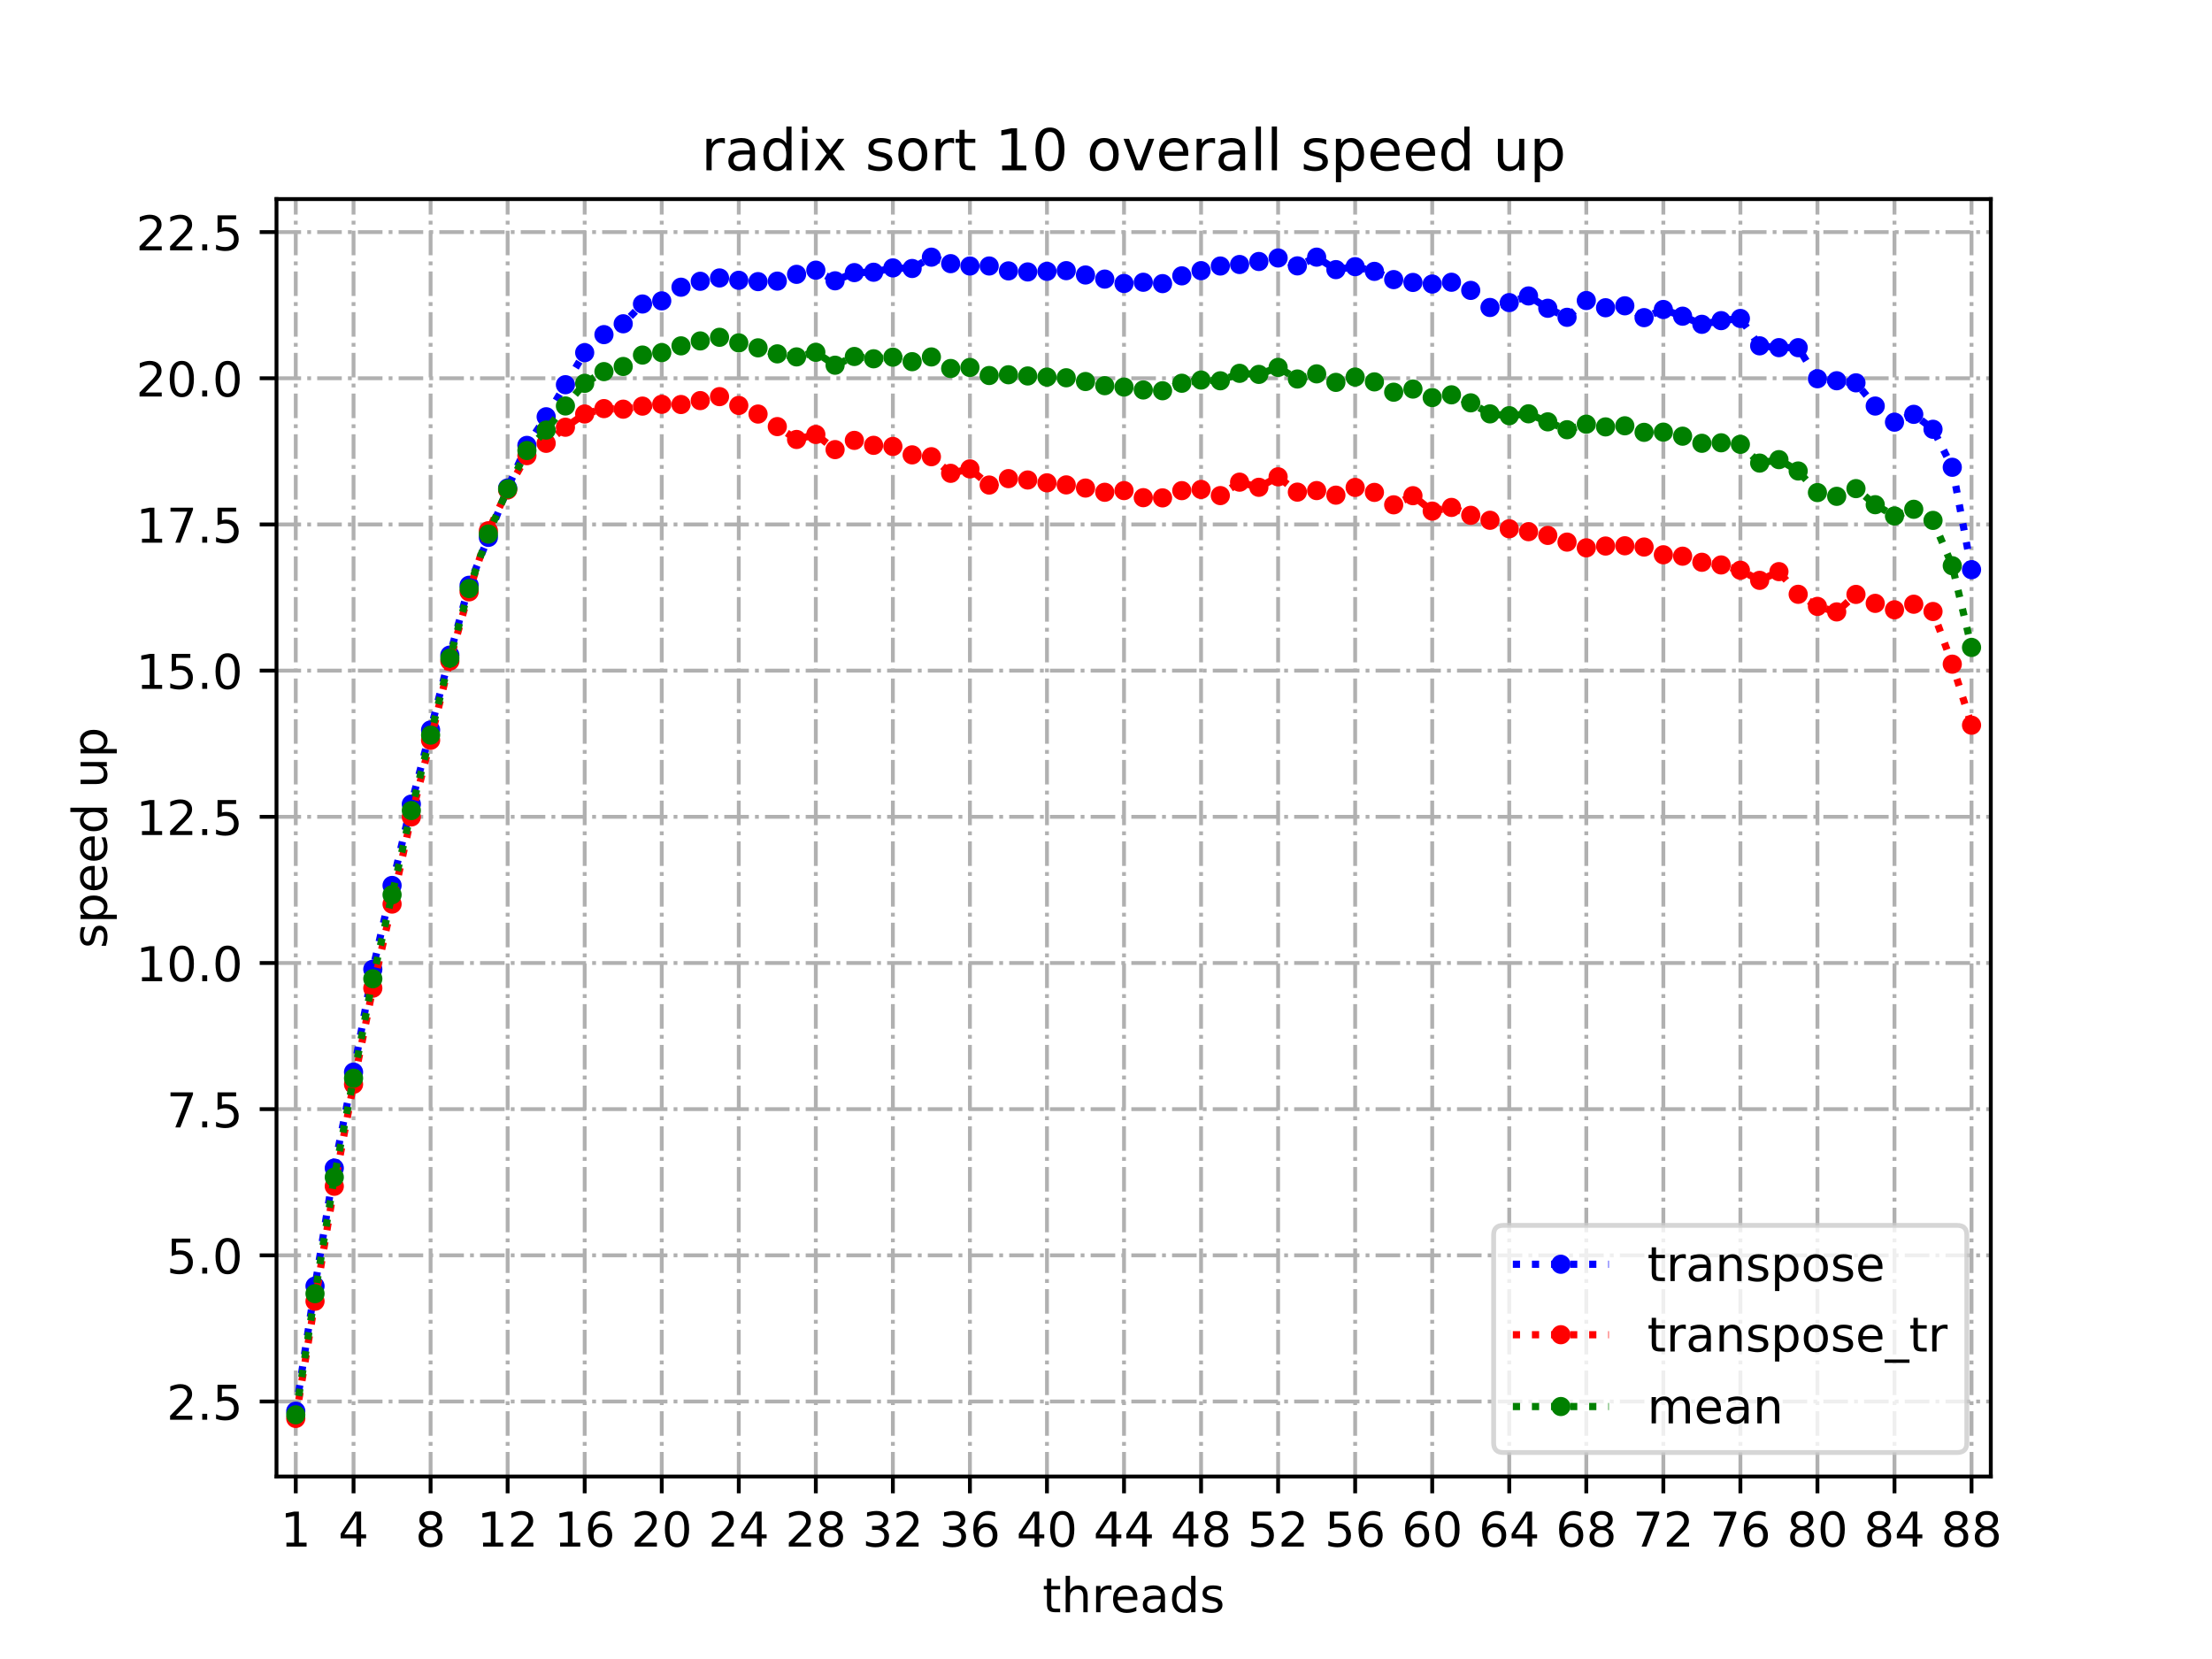 <?xml version="1.0" encoding="utf-8" standalone="no"?>
<!DOCTYPE svg PUBLIC "-//W3C//DTD SVG 1.1//EN"
  "http://www.w3.org/Graphics/SVG/1.1/DTD/svg11.dtd">
<!-- Created with matplotlib (https://matplotlib.org/) -->
<svg height="345.6pt" version="1.1" viewBox="0 0 460.8 345.6" width="460.8pt" xmlns="http://www.w3.org/2000/svg" xmlns:xlink="http://www.w3.org/1999/xlink">
 <defs>
  <style type="text/css">*{stroke-linecap:butt;stroke-linejoin:round;}</style>
 </defs>
 <g id="figure_1">
  <g id="patch_1">
   <path d="M 0 345.6 
L 460.8 345.6 
L 460.8 0 
L 0 0 
z
" style="fill:#ffffff;"/>
  </g>
  <g id="axes_1">
   <g id="patch_2">
    <path d="M 57.6 307.584 
L 414.72 307.584 
L 414.72 41.472 
L 57.6 41.472 
z
" style="fill:#ffffff;"/>
   </g>
   <g id="matplotlib.axis_1">
    <g id="xtick_1">
     <g id="line2d_1">
      <path clip-path="url(#pb20afa9a91)" d="M 61.613 307.584 
L 61.613 41.472 
" style="fill:none;stroke:#b0b0b0;stroke-dasharray:5.12,1.28,0.8,1.28;stroke-dashoffset:0;stroke-width:0.8;"/>
     </g>
     <g id="line2d_2">
      <defs>
       <path d="M 0 0 
L 0 3.5 
" id="m6f6c24efd3" style="stroke:#000000;stroke-width:0.8;"/>
      </defs>
      <g>
       <use style="stroke:#000000;stroke-width:0.8;" x="61.613" xlink:href="#m6f6c24efd3" y="307.584"/>
      </g>
     </g>
     <g id="text_1">
      <!-- 1 -->
      <g transform="translate(58.431 322.182)scale(0.1 -0.1)">
       <defs>
        <path d="M 12.406 8.297 
L 28.516 8.297 
L 28.516 63.922 
L 10.984 60.406 
L 10.984 69.391 
L 28.422 72.906 
L 38.281 72.906 
L 38.281 8.297 
L 54.391 8.297 
L 54.391 0 
L 12.406 0 
z
" id="DejaVuSans-49"/>
       </defs>
       <use xlink:href="#DejaVuSans-49"/>
      </g>
     </g>
    </g>
    <g id="xtick_2">
     <g id="line2d_3">
      <path clip-path="url(#pb20afa9a91)" d="M 73.65 307.584 
L 73.65 41.472 
" style="fill:none;stroke:#b0b0b0;stroke-dasharray:5.12,1.28,0.8,1.28;stroke-dashoffset:0;stroke-width:0.8;"/>
     </g>
     <g id="line2d_4">
      <g>
       <use style="stroke:#000000;stroke-width:0.8;" x="73.65" xlink:href="#m6f6c24efd3" y="307.584"/>
      </g>
     </g>
     <g id="text_2">
      <!-- 4 -->
      <g transform="translate(70.469 322.182)scale(0.1 -0.1)">
       <defs>
        <path d="M 37.797 64.312 
L 12.891 25.391 
L 37.797 25.391 
z
M 35.203 72.906 
L 47.609 72.906 
L 47.609 25.391 
L 58.016 25.391 
L 58.016 17.188 
L 47.609 17.188 
L 47.609 0 
L 37.797 0 
L 37.797 17.188 
L 4.891 17.188 
L 4.891 26.703 
z
" id="DejaVuSans-52"/>
       </defs>
       <use xlink:href="#DejaVuSans-52"/>
      </g>
     </g>
    </g>
    <g id="xtick_3">
     <g id="line2d_5">
      <path clip-path="url(#pb20afa9a91)" d="M 89.701 307.584 
L 89.701 41.472 
" style="fill:none;stroke:#b0b0b0;stroke-dasharray:5.12,1.28,0.8,1.28;stroke-dashoffset:0;stroke-width:0.8;"/>
     </g>
     <g id="line2d_6">
      <g>
       <use style="stroke:#000000;stroke-width:0.8;" x="89.701" xlink:href="#m6f6c24efd3" y="307.584"/>
      </g>
     </g>
     <g id="text_3">
      <!-- 8 -->
      <g transform="translate(86.519 322.182)scale(0.1 -0.1)">
       <defs>
        <path d="M 31.781 34.625 
Q 24.75 34.625 20.719 30.859 
Q 16.703 27.094 16.703 20.516 
Q 16.703 13.922 20.719 10.156 
Q 24.75 6.391 31.781 6.391 
Q 38.812 6.391 42.859 10.172 
Q 46.922 13.969 46.922 20.516 
Q 46.922 27.094 42.891 30.859 
Q 38.875 34.625 31.781 34.625 
z
M 21.922 38.812 
Q 15.578 40.375 12.031 44.719 
Q 8.5 49.078 8.5 55.328 
Q 8.5 64.062 14.719 69.141 
Q 20.953 74.219 31.781 74.219 
Q 42.672 74.219 48.875 69.141 
Q 55.078 64.062 55.078 55.328 
Q 55.078 49.078 51.531 44.719 
Q 48 40.375 41.703 38.812 
Q 48.828 37.156 52.797 32.312 
Q 56.781 27.484 56.781 20.516 
Q 56.781 9.906 50.312 4.234 
Q 43.844 -1.422 31.781 -1.422 
Q 19.734 -1.422 13.25 4.234 
Q 6.781 9.906 6.781 20.516 
Q 6.781 27.484 10.781 32.312 
Q 14.797 37.156 21.922 38.812 
z
M 18.312 54.391 
Q 18.312 48.734 21.844 45.562 
Q 25.391 42.391 31.781 42.391 
Q 38.141 42.391 41.719 45.562 
Q 45.312 48.734 45.312 54.391 
Q 45.312 60.062 41.719 63.234 
Q 38.141 66.406 31.781 66.406 
Q 25.391 66.406 21.844 63.234 
Q 18.312 60.062 18.312 54.391 
z
" id="DejaVuSans-56"/>
       </defs>
       <use xlink:href="#DejaVuSans-56"/>
      </g>
     </g>
    </g>
    <g id="xtick_4">
     <g id="line2d_7">
      <path clip-path="url(#pb20afa9a91)" d="M 105.751 307.584 
L 105.751 41.472 
" style="fill:none;stroke:#b0b0b0;stroke-dasharray:5.12,1.28,0.8,1.28;stroke-dashoffset:0;stroke-width:0.8;"/>
     </g>
     <g id="line2d_8">
      <g>
       <use style="stroke:#000000;stroke-width:0.8;" x="105.751" xlink:href="#m6f6c24efd3" y="307.584"/>
      </g>
     </g>
     <g id="text_4">
      <!-- 12 -->
      <g transform="translate(99.389 322.182)scale(0.1 -0.1)">
       <defs>
        <path d="M 19.188 8.297 
L 53.609 8.297 
L 53.609 0 
L 7.328 0 
L 7.328 8.297 
Q 12.938 14.109 22.625 23.891 
Q 32.328 33.688 34.812 36.531 
Q 39.547 41.844 41.422 45.531 
Q 43.312 49.219 43.312 52.781 
Q 43.312 58.594 39.234 62.25 
Q 35.156 65.922 28.609 65.922 
Q 23.969 65.922 18.812 64.312 
Q 13.672 62.703 7.812 59.422 
L 7.812 69.391 
Q 13.766 71.781 18.938 73 
Q 24.125 74.219 28.422 74.219 
Q 39.75 74.219 46.484 68.547 
Q 53.219 62.891 53.219 53.422 
Q 53.219 48.922 51.531 44.891 
Q 49.859 40.875 45.406 35.406 
Q 44.188 33.984 37.641 27.219 
Q 31.109 20.453 19.188 8.297 
z
" id="DejaVuSans-50"/>
       </defs>
       <use xlink:href="#DejaVuSans-49"/>
       <use x="63.623" xlink:href="#DejaVuSans-50"/>
      </g>
     </g>
    </g>
    <g id="xtick_5">
     <g id="line2d_9">
      <path clip-path="url(#pb20afa9a91)" d="M 121.801 307.584 
L 121.801 41.472 
" style="fill:none;stroke:#b0b0b0;stroke-dasharray:5.12,1.28,0.8,1.28;stroke-dashoffset:0;stroke-width:0.8;"/>
     </g>
     <g id="line2d_10">
      <g>
       <use style="stroke:#000000;stroke-width:0.8;" x="121.801" xlink:href="#m6f6c24efd3" y="307.584"/>
      </g>
     </g>
     <g id="text_5">
      <!-- 16 -->
      <g transform="translate(115.439 322.182)scale(0.1 -0.1)">
       <defs>
        <path d="M 33.016 40.375 
Q 26.375 40.375 22.484 35.828 
Q 18.609 31.297 18.609 23.391 
Q 18.609 15.531 22.484 10.953 
Q 26.375 6.391 33.016 6.391 
Q 39.656 6.391 43.531 10.953 
Q 47.406 15.531 47.406 23.391 
Q 47.406 31.297 43.531 35.828 
Q 39.656 40.375 33.016 40.375 
z
M 52.594 71.297 
L 52.594 62.312 
Q 48.875 64.062 45.094 64.984 
Q 41.312 65.922 37.594 65.922 
Q 27.828 65.922 22.672 59.328 
Q 17.531 52.734 16.797 39.406 
Q 19.672 43.656 24.016 45.922 
Q 28.375 48.188 33.594 48.188 
Q 44.578 48.188 50.953 41.516 
Q 57.328 34.859 57.328 23.391 
Q 57.328 12.156 50.688 5.359 
Q 44.047 -1.422 33.016 -1.422 
Q 20.359 -1.422 13.672 8.266 
Q 6.984 17.969 6.984 36.375 
Q 6.984 53.656 15.188 63.938 
Q 23.391 74.219 37.203 74.219 
Q 40.922 74.219 44.703 73.484 
Q 48.484 72.75 52.594 71.297 
z
" id="DejaVuSans-54"/>
       </defs>
       <use xlink:href="#DejaVuSans-49"/>
       <use x="63.623" xlink:href="#DejaVuSans-54"/>
      </g>
     </g>
    </g>
    <g id="xtick_6">
     <g id="line2d_11">
      <path clip-path="url(#pb20afa9a91)" d="M 137.852 307.584 
L 137.852 41.472 
" style="fill:none;stroke:#b0b0b0;stroke-dasharray:5.12,1.28,0.8,1.28;stroke-dashoffset:0;stroke-width:0.8;"/>
     </g>
     <g id="line2d_12">
      <g>
       <use style="stroke:#000000;stroke-width:0.8;" x="137.852" xlink:href="#m6f6c24efd3" y="307.584"/>
      </g>
     </g>
     <g id="text_6">
      <!-- 20 -->
      <g transform="translate(131.489 322.182)scale(0.1 -0.1)">
       <defs>
        <path d="M 31.781 66.406 
Q 24.172 66.406 20.328 58.906 
Q 16.5 51.422 16.5 36.375 
Q 16.5 21.391 20.328 13.891 
Q 24.172 6.391 31.781 6.391 
Q 39.453 6.391 43.281 13.891 
Q 47.125 21.391 47.125 36.375 
Q 47.125 51.422 43.281 58.906 
Q 39.453 66.406 31.781 66.406 
z
M 31.781 74.219 
Q 44.047 74.219 50.516 64.516 
Q 56.984 54.828 56.984 36.375 
Q 56.984 17.969 50.516 8.266 
Q 44.047 -1.422 31.781 -1.422 
Q 19.531 -1.422 13.062 8.266 
Q 6.594 17.969 6.594 36.375 
Q 6.594 54.828 13.062 64.516 
Q 19.531 74.219 31.781 74.219 
z
" id="DejaVuSans-48"/>
       </defs>
       <use xlink:href="#DejaVuSans-50"/>
       <use x="63.623" xlink:href="#DejaVuSans-48"/>
      </g>
     </g>
    </g>
    <g id="xtick_7">
     <g id="line2d_13">
      <path clip-path="url(#pb20afa9a91)" d="M 153.902 307.584 
L 153.902 41.472 
" style="fill:none;stroke:#b0b0b0;stroke-dasharray:5.12,1.28,0.8,1.28;stroke-dashoffset:0;stroke-width:0.8;"/>
     </g>
     <g id="line2d_14">
      <g>
       <use style="stroke:#000000;stroke-width:0.8;" x="153.902" xlink:href="#m6f6c24efd3" y="307.584"/>
      </g>
     </g>
     <g id="text_7">
      <!-- 24 -->
      <g transform="translate(147.54 322.182)scale(0.1 -0.1)">
       <use xlink:href="#DejaVuSans-50"/>
       <use x="63.623" xlink:href="#DejaVuSans-52"/>
      </g>
     </g>
    </g>
    <g id="xtick_8">
     <g id="line2d_15">
      <path clip-path="url(#pb20afa9a91)" d="M 169.952 307.584 
L 169.952 41.472 
" style="fill:none;stroke:#b0b0b0;stroke-dasharray:5.12,1.28,0.8,1.28;stroke-dashoffset:0;stroke-width:0.8;"/>
     </g>
     <g id="line2d_16">
      <g>
       <use style="stroke:#000000;stroke-width:0.8;" x="169.952" xlink:href="#m6f6c24efd3" y="307.584"/>
      </g>
     </g>
     <g id="text_8">
      <!-- 28 -->
      <g transform="translate(163.59 322.182)scale(0.1 -0.1)">
       <use xlink:href="#DejaVuSans-50"/>
       <use x="63.623" xlink:href="#DejaVuSans-56"/>
      </g>
     </g>
    </g>
    <g id="xtick_9">
     <g id="line2d_17">
      <path clip-path="url(#pb20afa9a91)" d="M 186.003 307.584 
L 186.003 41.472 
" style="fill:none;stroke:#b0b0b0;stroke-dasharray:5.12,1.28,0.8,1.28;stroke-dashoffset:0;stroke-width:0.8;"/>
     </g>
     <g id="line2d_18">
      <g>
       <use style="stroke:#000000;stroke-width:0.8;" x="186.003" xlink:href="#m6f6c24efd3" y="307.584"/>
      </g>
     </g>
     <g id="text_9">
      <!-- 32 -->
      <g transform="translate(179.64 322.182)scale(0.1 -0.1)">
       <defs>
        <path d="M 40.578 39.312 
Q 47.656 37.797 51.625 33 
Q 55.609 28.219 55.609 21.188 
Q 55.609 10.406 48.188 4.484 
Q 40.766 -1.422 27.094 -1.422 
Q 22.516 -1.422 17.656 -0.516 
Q 12.797 0.391 7.625 2.203 
L 7.625 11.719 
Q 11.719 9.328 16.594 8.109 
Q 21.484 6.891 26.812 6.891 
Q 36.078 6.891 40.938 10.547 
Q 45.797 14.203 45.797 21.188 
Q 45.797 27.641 41.281 31.266 
Q 36.766 34.906 28.719 34.906 
L 20.219 34.906 
L 20.219 43.016 
L 29.109 43.016 
Q 36.375 43.016 40.234 45.922 
Q 44.094 48.828 44.094 54.297 
Q 44.094 59.906 40.109 62.906 
Q 36.141 65.922 28.719 65.922 
Q 24.656 65.922 20.016 65.031 
Q 15.375 64.156 9.812 62.312 
L 9.812 71.094 
Q 15.438 72.656 20.344 73.438 
Q 25.25 74.219 29.594 74.219 
Q 40.828 74.219 47.359 69.109 
Q 53.906 64.016 53.906 55.328 
Q 53.906 49.266 50.438 45.094 
Q 46.969 40.922 40.578 39.312 
z
" id="DejaVuSans-51"/>
       </defs>
       <use xlink:href="#DejaVuSans-51"/>
       <use x="63.623" xlink:href="#DejaVuSans-50"/>
      </g>
     </g>
    </g>
    <g id="xtick_10">
     <g id="line2d_19">
      <path clip-path="url(#pb20afa9a91)" d="M 202.053 307.584 
L 202.053 41.472 
" style="fill:none;stroke:#b0b0b0;stroke-dasharray:5.12,1.28,0.8,1.28;stroke-dashoffset:0;stroke-width:0.8;"/>
     </g>
     <g id="line2d_20">
      <g>
       <use style="stroke:#000000;stroke-width:0.8;" x="202.053" xlink:href="#m6f6c24efd3" y="307.584"/>
      </g>
     </g>
     <g id="text_10">
      <!-- 36 -->
      <g transform="translate(195.691 322.182)scale(0.1 -0.1)">
       <use xlink:href="#DejaVuSans-51"/>
       <use x="63.623" xlink:href="#DejaVuSans-54"/>
      </g>
     </g>
    </g>
    <g id="xtick_11">
     <g id="line2d_21">
      <path clip-path="url(#pb20afa9a91)" d="M 218.103 307.584 
L 218.103 41.472 
" style="fill:none;stroke:#b0b0b0;stroke-dasharray:5.12,1.28,0.8,1.28;stroke-dashoffset:0;stroke-width:0.8;"/>
     </g>
     <g id="line2d_22">
      <g>
       <use style="stroke:#000000;stroke-width:0.8;" x="218.103" xlink:href="#m6f6c24efd3" y="307.584"/>
      </g>
     </g>
     <g id="text_11">
      <!-- 40 -->
      <g transform="translate(211.741 322.182)scale(0.1 -0.1)">
       <use xlink:href="#DejaVuSans-52"/>
       <use x="63.623" xlink:href="#DejaVuSans-48"/>
      </g>
     </g>
    </g>
    <g id="xtick_12">
     <g id="line2d_23">
      <path clip-path="url(#pb20afa9a91)" d="M 234.154 307.584 
L 234.154 41.472 
" style="fill:none;stroke:#b0b0b0;stroke-dasharray:5.12,1.28,0.8,1.28;stroke-dashoffset:0;stroke-width:0.8;"/>
     </g>
     <g id="line2d_24">
      <g>
       <use style="stroke:#000000;stroke-width:0.8;" x="234.154" xlink:href="#m6f6c24efd3" y="307.584"/>
      </g>
     </g>
     <g id="text_12">
      <!-- 44 -->
      <g transform="translate(227.791 322.182)scale(0.1 -0.1)">
       <use xlink:href="#DejaVuSans-52"/>
       <use x="63.623" xlink:href="#DejaVuSans-52"/>
      </g>
     </g>
    </g>
    <g id="xtick_13">
     <g id="line2d_25">
      <path clip-path="url(#pb20afa9a91)" d="M 250.204 307.584 
L 250.204 41.472 
" style="fill:none;stroke:#b0b0b0;stroke-dasharray:5.12,1.28,0.8,1.28;stroke-dashoffset:0;stroke-width:0.8;"/>
     </g>
     <g id="line2d_26">
      <g>
       <use style="stroke:#000000;stroke-width:0.8;" x="250.204" xlink:href="#m6f6c24efd3" y="307.584"/>
      </g>
     </g>
     <g id="text_13">
      <!-- 48 -->
      <g transform="translate(243.842 322.182)scale(0.1 -0.1)">
       <use xlink:href="#DejaVuSans-52"/>
       <use x="63.623" xlink:href="#DejaVuSans-56"/>
      </g>
     </g>
    </g>
    <g id="xtick_14">
     <g id="line2d_27">
      <path clip-path="url(#pb20afa9a91)" d="M 266.254 307.584 
L 266.254 41.472 
" style="fill:none;stroke:#b0b0b0;stroke-dasharray:5.12,1.28,0.8,1.28;stroke-dashoffset:0;stroke-width:0.8;"/>
     </g>
     <g id="line2d_28">
      <g>
       <use style="stroke:#000000;stroke-width:0.8;" x="266.254" xlink:href="#m6f6c24efd3" y="307.584"/>
      </g>
     </g>
     <g id="text_14">
      <!-- 52 -->
      <g transform="translate(259.892 322.182)scale(0.1 -0.1)">
       <defs>
        <path d="M 10.797 72.906 
L 49.516 72.906 
L 49.516 64.594 
L 19.828 64.594 
L 19.828 46.734 
Q 21.969 47.469 24.109 47.828 
Q 26.266 48.188 28.422 48.188 
Q 40.625 48.188 47.75 41.5 
Q 54.891 34.812 54.891 23.391 
Q 54.891 11.625 47.562 5.094 
Q 40.234 -1.422 26.906 -1.422 
Q 22.312 -1.422 17.547 -0.641 
Q 12.797 0.141 7.719 1.703 
L 7.719 11.625 
Q 12.109 9.234 16.797 8.062 
Q 21.484 6.891 26.703 6.891 
Q 35.156 6.891 40.078 11.328 
Q 45.016 15.766 45.016 23.391 
Q 45.016 31 40.078 35.438 
Q 35.156 39.891 26.703 39.891 
Q 22.75 39.891 18.812 39.016 
Q 14.891 38.141 10.797 36.281 
z
" id="DejaVuSans-53"/>
       </defs>
       <use xlink:href="#DejaVuSans-53"/>
       <use x="63.623" xlink:href="#DejaVuSans-50"/>
      </g>
     </g>
    </g>
    <g id="xtick_15">
     <g id="line2d_29">
      <path clip-path="url(#pb20afa9a91)" d="M 282.305 307.584 
L 282.305 41.472 
" style="fill:none;stroke:#b0b0b0;stroke-dasharray:5.12,1.28,0.8,1.28;stroke-dashoffset:0;stroke-width:0.8;"/>
     </g>
     <g id="line2d_30">
      <g>
       <use style="stroke:#000000;stroke-width:0.8;" x="282.305" xlink:href="#m6f6c24efd3" y="307.584"/>
      </g>
     </g>
     <g id="text_15">
      <!-- 56 -->
      <g transform="translate(275.942 322.182)scale(0.1 -0.1)">
       <use xlink:href="#DejaVuSans-53"/>
       <use x="63.623" xlink:href="#DejaVuSans-54"/>
      </g>
     </g>
    </g>
    <g id="xtick_16">
     <g id="line2d_31">
      <path clip-path="url(#pb20afa9a91)" d="M 298.355 307.584 
L 298.355 41.472 
" style="fill:none;stroke:#b0b0b0;stroke-dasharray:5.12,1.28,0.8,1.28;stroke-dashoffset:0;stroke-width:0.8;"/>
     </g>
     <g id="line2d_32">
      <g>
       <use style="stroke:#000000;stroke-width:0.8;" x="298.355" xlink:href="#m6f6c24efd3" y="307.584"/>
      </g>
     </g>
     <g id="text_16">
      <!-- 60 -->
      <g transform="translate(291.993 322.182)scale(0.1 -0.1)">
       <use xlink:href="#DejaVuSans-54"/>
       <use x="63.623" xlink:href="#DejaVuSans-48"/>
      </g>
     </g>
    </g>
    <g id="xtick_17">
     <g id="line2d_33">
      <path clip-path="url(#pb20afa9a91)" d="M 314.405 307.584 
L 314.405 41.472 
" style="fill:none;stroke:#b0b0b0;stroke-dasharray:5.12,1.28,0.8,1.28;stroke-dashoffset:0;stroke-width:0.8;"/>
     </g>
     <g id="line2d_34">
      <g>
       <use style="stroke:#000000;stroke-width:0.8;" x="314.405" xlink:href="#m6f6c24efd3" y="307.584"/>
      </g>
     </g>
     <g id="text_17">
      <!-- 64 -->
      <g transform="translate(308.043 322.182)scale(0.1 -0.1)">
       <use xlink:href="#DejaVuSans-54"/>
       <use x="63.623" xlink:href="#DejaVuSans-52"/>
      </g>
     </g>
    </g>
    <g id="xtick_18">
     <g id="line2d_35">
      <path clip-path="url(#pb20afa9a91)" d="M 330.456 307.584 
L 330.456 41.472 
" style="fill:none;stroke:#b0b0b0;stroke-dasharray:5.12,1.28,0.8,1.28;stroke-dashoffset:0;stroke-width:0.8;"/>
     </g>
     <g id="line2d_36">
      <g>
       <use style="stroke:#000000;stroke-width:0.8;" x="330.456" xlink:href="#m6f6c24efd3" y="307.584"/>
      </g>
     </g>
     <g id="text_18">
      <!-- 68 -->
      <g transform="translate(324.093 322.182)scale(0.1 -0.1)">
       <use xlink:href="#DejaVuSans-54"/>
       <use x="63.623" xlink:href="#DejaVuSans-56"/>
      </g>
     </g>
    </g>
    <g id="xtick_19">
     <g id="line2d_37">
      <path clip-path="url(#pb20afa9a91)" d="M 346.506 307.584 
L 346.506 41.472 
" style="fill:none;stroke:#b0b0b0;stroke-dasharray:5.12,1.28,0.8,1.28;stroke-dashoffset:0;stroke-width:0.8;"/>
     </g>
     <g id="line2d_38">
      <g>
       <use style="stroke:#000000;stroke-width:0.8;" x="346.506" xlink:href="#m6f6c24efd3" y="307.584"/>
      </g>
     </g>
     <g id="text_19">
      <!-- 72 -->
      <g transform="translate(340.144 322.182)scale(0.1 -0.1)">
       <defs>
        <path d="M 8.203 72.906 
L 55.078 72.906 
L 55.078 68.703 
L 28.609 0 
L 18.312 0 
L 43.219 64.594 
L 8.203 64.594 
z
" id="DejaVuSans-55"/>
       </defs>
       <use xlink:href="#DejaVuSans-55"/>
       <use x="63.623" xlink:href="#DejaVuSans-50"/>
      </g>
     </g>
    </g>
    <g id="xtick_20">
     <g id="line2d_39">
      <path clip-path="url(#pb20afa9a91)" d="M 362.556 307.584 
L 362.556 41.472 
" style="fill:none;stroke:#b0b0b0;stroke-dasharray:5.12,1.28,0.8,1.28;stroke-dashoffset:0;stroke-width:0.8;"/>
     </g>
     <g id="line2d_40">
      <g>
       <use style="stroke:#000000;stroke-width:0.8;" x="362.556" xlink:href="#m6f6c24efd3" y="307.584"/>
      </g>
     </g>
     <g id="text_20">
      <!-- 76 -->
      <g transform="translate(356.194 322.182)scale(0.1 -0.1)">
       <use xlink:href="#DejaVuSans-55"/>
       <use x="63.623" xlink:href="#DejaVuSans-54"/>
      </g>
     </g>
    </g>
    <g id="xtick_21">
     <g id="line2d_41">
      <path clip-path="url(#pb20afa9a91)" d="M 378.607 307.584 
L 378.607 41.472 
" style="fill:none;stroke:#b0b0b0;stroke-dasharray:5.12,1.28,0.8,1.28;stroke-dashoffset:0;stroke-width:0.8;"/>
     </g>
     <g id="line2d_42">
      <g>
       <use style="stroke:#000000;stroke-width:0.8;" x="378.607" xlink:href="#m6f6c24efd3" y="307.584"/>
      </g>
     </g>
     <g id="text_21">
      <!-- 80 -->
      <g transform="translate(372.244 322.182)scale(0.1 -0.1)">
       <use xlink:href="#DejaVuSans-56"/>
       <use x="63.623" xlink:href="#DejaVuSans-48"/>
      </g>
     </g>
    </g>
    <g id="xtick_22">
     <g id="line2d_43">
      <path clip-path="url(#pb20afa9a91)" d="M 394.657 307.584 
L 394.657 41.472 
" style="fill:none;stroke:#b0b0b0;stroke-dasharray:5.12,1.28,0.8,1.28;stroke-dashoffset:0;stroke-width:0.8;"/>
     </g>
     <g id="line2d_44">
      <g>
       <use style="stroke:#000000;stroke-width:0.8;" x="394.657" xlink:href="#m6f6c24efd3" y="307.584"/>
      </g>
     </g>
     <g id="text_22">
      <!-- 84 -->
      <g transform="translate(388.295 322.182)scale(0.1 -0.1)">
       <use xlink:href="#DejaVuSans-56"/>
       <use x="63.623" xlink:href="#DejaVuSans-52"/>
      </g>
     </g>
    </g>
    <g id="xtick_23">
     <g id="line2d_45">
      <path clip-path="url(#pb20afa9a91)" d="M 410.707 307.584 
L 410.707 41.472 
" style="fill:none;stroke:#b0b0b0;stroke-dasharray:5.12,1.28,0.8,1.28;stroke-dashoffset:0;stroke-width:0.8;"/>
     </g>
     <g id="line2d_46">
      <g>
       <use style="stroke:#000000;stroke-width:0.8;" x="410.707" xlink:href="#m6f6c24efd3" y="307.584"/>
      </g>
     </g>
     <g id="text_23">
      <!-- 88 -->
      <g transform="translate(404.345 322.182)scale(0.1 -0.1)">
       <use xlink:href="#DejaVuSans-56"/>
       <use x="63.623" xlink:href="#DejaVuSans-56"/>
      </g>
     </g>
    </g>
    <g id="text_24">
     <!-- threads -->
     <g transform="translate(217.169 335.861)scale(0.1 -0.1)">
      <defs>
       <path d="M 18.312 70.219 
L 18.312 54.688 
L 36.812 54.688 
L 36.812 47.703 
L 18.312 47.703 
L 18.312 18.016 
Q 18.312 11.328 20.141 9.422 
Q 21.969 7.516 27.594 7.516 
L 36.812 7.516 
L 36.812 0 
L 27.594 0 
Q 17.188 0 13.234 3.875 
Q 9.281 7.766 9.281 18.016 
L 9.281 47.703 
L 2.688 47.703 
L 2.688 54.688 
L 9.281 54.688 
L 9.281 70.219 
z
" id="DejaVuSans-116"/>
       <path d="M 54.891 33.016 
L 54.891 0 
L 45.906 0 
L 45.906 32.719 
Q 45.906 40.484 42.875 44.328 
Q 39.844 48.188 33.797 48.188 
Q 26.516 48.188 22.312 43.547 
Q 18.109 38.922 18.109 30.906 
L 18.109 0 
L 9.078 0 
L 9.078 75.984 
L 18.109 75.984 
L 18.109 46.188 
Q 21.344 51.125 25.703 53.562 
Q 30.078 56 35.797 56 
Q 45.219 56 50.047 50.172 
Q 54.891 44.344 54.891 33.016 
z
" id="DejaVuSans-104"/>
       <path d="M 41.109 46.297 
Q 39.594 47.172 37.812 47.578 
Q 36.031 48 33.891 48 
Q 26.266 48 22.188 43.047 
Q 18.109 38.094 18.109 28.812 
L 18.109 0 
L 9.078 0 
L 9.078 54.688 
L 18.109 54.688 
L 18.109 46.188 
Q 20.953 51.172 25.484 53.578 
Q 30.031 56 36.531 56 
Q 37.453 56 38.578 55.875 
Q 39.703 55.766 41.062 55.516 
z
" id="DejaVuSans-114"/>
       <path d="M 56.203 29.594 
L 56.203 25.203 
L 14.891 25.203 
Q 15.484 15.922 20.484 11.062 
Q 25.484 6.203 34.422 6.203 
Q 39.594 6.203 44.453 7.469 
Q 49.312 8.734 54.109 11.281 
L 54.109 2.781 
Q 49.266 0.734 44.188 -0.344 
Q 39.109 -1.422 33.891 -1.422 
Q 20.797 -1.422 13.156 6.188 
Q 5.516 13.812 5.516 26.812 
Q 5.516 40.234 12.766 48.109 
Q 20.016 56 32.328 56 
Q 43.359 56 49.781 48.891 
Q 56.203 41.797 56.203 29.594 
z
M 47.219 32.234 
Q 47.125 39.594 43.094 43.984 
Q 39.062 48.391 32.422 48.391 
Q 24.906 48.391 20.391 44.141 
Q 15.875 39.891 15.188 32.172 
z
" id="DejaVuSans-101"/>
       <path d="M 34.281 27.484 
Q 23.391 27.484 19.188 25 
Q 14.984 22.516 14.984 16.5 
Q 14.984 11.719 18.141 8.906 
Q 21.297 6.109 26.703 6.109 
Q 34.188 6.109 38.703 11.406 
Q 43.219 16.703 43.219 25.484 
L 43.219 27.484 
z
M 52.203 31.203 
L 52.203 0 
L 43.219 0 
L 43.219 8.297 
Q 40.141 3.328 35.547 0.953 
Q 30.953 -1.422 24.312 -1.422 
Q 15.922 -1.422 10.953 3.297 
Q 6 8.016 6 15.922 
Q 6 25.141 12.172 29.828 
Q 18.359 34.516 30.609 34.516 
L 43.219 34.516 
L 43.219 35.406 
Q 43.219 41.609 39.141 45 
Q 35.062 48.391 27.688 48.391 
Q 23 48.391 18.547 47.266 
Q 14.109 46.141 10.016 43.891 
L 10.016 52.203 
Q 14.938 54.109 19.578 55.047 
Q 24.219 56 28.609 56 
Q 40.484 56 46.344 49.844 
Q 52.203 43.703 52.203 31.203 
z
" id="DejaVuSans-97"/>
       <path d="M 45.406 46.391 
L 45.406 75.984 
L 54.391 75.984 
L 54.391 0 
L 45.406 0 
L 45.406 8.203 
Q 42.578 3.328 38.25 0.953 
Q 33.938 -1.422 27.875 -1.422 
Q 17.969 -1.422 11.734 6.484 
Q 5.516 14.406 5.516 27.297 
Q 5.516 40.188 11.734 48.094 
Q 17.969 56 27.875 56 
Q 33.938 56 38.25 53.625 
Q 42.578 51.266 45.406 46.391 
z
M 14.797 27.297 
Q 14.797 17.391 18.875 11.75 
Q 22.953 6.109 30.078 6.109 
Q 37.203 6.109 41.297 11.75 
Q 45.406 17.391 45.406 27.297 
Q 45.406 37.203 41.297 42.844 
Q 37.203 48.484 30.078 48.484 
Q 22.953 48.484 18.875 42.844 
Q 14.797 37.203 14.797 27.297 
z
" id="DejaVuSans-100"/>
       <path d="M 44.281 53.078 
L 44.281 44.578 
Q 40.484 46.531 36.375 47.5 
Q 32.281 48.484 27.875 48.484 
Q 21.188 48.484 17.844 46.438 
Q 14.5 44.391 14.5 40.281 
Q 14.5 37.156 16.891 35.375 
Q 19.281 33.594 26.516 31.984 
L 29.594 31.297 
Q 39.156 29.25 43.188 25.516 
Q 47.219 21.781 47.219 15.094 
Q 47.219 7.469 41.188 3.016 
Q 35.156 -1.422 24.609 -1.422 
Q 20.219 -1.422 15.453 -0.562 
Q 10.688 0.297 5.422 2 
L 5.422 11.281 
Q 10.406 8.688 15.234 7.391 
Q 20.062 6.109 24.812 6.109 
Q 31.156 6.109 34.562 8.281 
Q 37.984 10.453 37.984 14.406 
Q 37.984 18.062 35.516 20.016 
Q 33.062 21.969 24.703 23.781 
L 21.578 24.516 
Q 13.234 26.266 9.516 29.906 
Q 5.812 33.547 5.812 39.891 
Q 5.812 47.609 11.281 51.797 
Q 16.75 56 26.812 56 
Q 31.781 56 36.172 55.266 
Q 40.578 54.547 44.281 53.078 
z
" id="DejaVuSans-115"/>
      </defs>
      <use xlink:href="#DejaVuSans-116"/>
      <use x="39.209" xlink:href="#DejaVuSans-104"/>
      <use x="102.588" xlink:href="#DejaVuSans-114"/>
      <use x="141.451" xlink:href="#DejaVuSans-101"/>
      <use x="202.975" xlink:href="#DejaVuSans-97"/>
      <use x="264.254" xlink:href="#DejaVuSans-100"/>
      <use x="327.73" xlink:href="#DejaVuSans-115"/>
     </g>
    </g>
   </g>
   <g id="matplotlib.axis_2">
    <g id="ytick_1">
     <g id="line2d_47">
      <path clip-path="url(#pb20afa9a91)" d="M 57.6 291.96 
L 414.72 291.96 
" style="fill:none;stroke:#b0b0b0;stroke-dasharray:5.12,1.28,0.8,1.28;stroke-dashoffset:0;stroke-width:0.8;"/>
     </g>
     <g id="line2d_48">
      <defs>
       <path d="M 0 0 
L -3.5 0 
" id="m52c1f31a0a" style="stroke:#000000;stroke-width:0.8;"/>
      </defs>
      <g>
       <use style="stroke:#000000;stroke-width:0.8;" x="57.6" xlink:href="#m52c1f31a0a" y="291.96"/>
      </g>
     </g>
     <g id="text_25">
      <!-- 2.5 -->
      <g transform="translate(34.697 295.76)scale(0.1 -0.1)">
       <defs>
        <path d="M 10.688 12.406 
L 21 12.406 
L 21 0 
L 10.688 0 
z
" id="DejaVuSans-46"/>
       </defs>
       <use xlink:href="#DejaVuSans-50"/>
       <use x="63.623" xlink:href="#DejaVuSans-46"/>
       <use x="95.41" xlink:href="#DejaVuSans-53"/>
      </g>
     </g>
    </g>
    <g id="ytick_2">
     <g id="line2d_49">
      <path clip-path="url(#pb20afa9a91)" d="M 57.6 261.509 
L 414.72 261.509 
" style="fill:none;stroke:#b0b0b0;stroke-dasharray:5.12,1.28,0.8,1.28;stroke-dashoffset:0;stroke-width:0.8;"/>
     </g>
     <g id="line2d_50">
      <g>
       <use style="stroke:#000000;stroke-width:0.8;" x="57.6" xlink:href="#m52c1f31a0a" y="261.509"/>
      </g>
     </g>
     <g id="text_26">
      <!-- 5.0 -->
      <g transform="translate(34.697 265.308)scale(0.1 -0.1)">
       <use xlink:href="#DejaVuSans-53"/>
       <use x="63.623" xlink:href="#DejaVuSans-46"/>
       <use x="95.41" xlink:href="#DejaVuSans-48"/>
      </g>
     </g>
    </g>
    <g id="ytick_3">
     <g id="line2d_51">
      <path clip-path="url(#pb20afa9a91)" d="M 57.6 231.057 
L 414.72 231.057 
" style="fill:none;stroke:#b0b0b0;stroke-dasharray:5.12,1.28,0.8,1.28;stroke-dashoffset:0;stroke-width:0.8;"/>
     </g>
     <g id="line2d_52">
      <g>
       <use style="stroke:#000000;stroke-width:0.8;" x="57.6" xlink:href="#m52c1f31a0a" y="231.057"/>
      </g>
     </g>
     <g id="text_27">
      <!-- 7.5 -->
      <g transform="translate(34.697 234.857)scale(0.1 -0.1)">
       <use xlink:href="#DejaVuSans-55"/>
       <use x="63.623" xlink:href="#DejaVuSans-46"/>
       <use x="95.41" xlink:href="#DejaVuSans-53"/>
      </g>
     </g>
    </g>
    <g id="ytick_4">
     <g id="line2d_53">
      <path clip-path="url(#pb20afa9a91)" d="M 57.6 200.606 
L 414.72 200.606 
" style="fill:none;stroke:#b0b0b0;stroke-dasharray:5.12,1.28,0.8,1.28;stroke-dashoffset:0;stroke-width:0.8;"/>
     </g>
     <g id="line2d_54">
      <g>
       <use style="stroke:#000000;stroke-width:0.8;" x="57.6" xlink:href="#m52c1f31a0a" y="200.606"/>
      </g>
     </g>
     <g id="text_28">
      <!-- 10.0 -->
      <g transform="translate(28.334 204.405)scale(0.1 -0.1)">
       <use xlink:href="#DejaVuSans-49"/>
       <use x="63.623" xlink:href="#DejaVuSans-48"/>
       <use x="127.246" xlink:href="#DejaVuSans-46"/>
       <use x="159.033" xlink:href="#DejaVuSans-48"/>
      </g>
     </g>
    </g>
    <g id="ytick_5">
     <g id="line2d_55">
      <path clip-path="url(#pb20afa9a91)" d="M 57.6 170.155 
L 414.72 170.155 
" style="fill:none;stroke:#b0b0b0;stroke-dasharray:5.12,1.28,0.8,1.28;stroke-dashoffset:0;stroke-width:0.8;"/>
     </g>
     <g id="line2d_56">
      <g>
       <use style="stroke:#000000;stroke-width:0.8;" x="57.6" xlink:href="#m52c1f31a0a" y="170.155"/>
      </g>
     </g>
     <g id="text_29">
      <!-- 12.5 -->
      <g transform="translate(28.334 173.954)scale(0.1 -0.1)">
       <use xlink:href="#DejaVuSans-49"/>
       <use x="63.623" xlink:href="#DejaVuSans-50"/>
       <use x="127.246" xlink:href="#DejaVuSans-46"/>
       <use x="159.033" xlink:href="#DejaVuSans-53"/>
      </g>
     </g>
    </g>
    <g id="ytick_6">
     <g id="line2d_57">
      <path clip-path="url(#pb20afa9a91)" d="M 57.6 139.703 
L 414.72 139.703 
" style="fill:none;stroke:#b0b0b0;stroke-dasharray:5.12,1.28,0.8,1.28;stroke-dashoffset:0;stroke-width:0.8;"/>
     </g>
     <g id="line2d_58">
      <g>
       <use style="stroke:#000000;stroke-width:0.8;" x="57.6" xlink:href="#m52c1f31a0a" y="139.703"/>
      </g>
     </g>
     <g id="text_30">
      <!-- 15.0 -->
      <g transform="translate(28.334 143.502)scale(0.1 -0.1)">
       <use xlink:href="#DejaVuSans-49"/>
       <use x="63.623" xlink:href="#DejaVuSans-53"/>
       <use x="127.246" xlink:href="#DejaVuSans-46"/>
       <use x="159.033" xlink:href="#DejaVuSans-48"/>
      </g>
     </g>
    </g>
    <g id="ytick_7">
     <g id="line2d_59">
      <path clip-path="url(#pb20afa9a91)" d="M 57.6 109.252 
L 414.72 109.252 
" style="fill:none;stroke:#b0b0b0;stroke-dasharray:5.12,1.28,0.8,1.28;stroke-dashoffset:0;stroke-width:0.8;"/>
     </g>
     <g id="line2d_60">
      <g>
       <use style="stroke:#000000;stroke-width:0.8;" x="57.6" xlink:href="#m52c1f31a0a" y="109.252"/>
      </g>
     </g>
     <g id="text_31">
      <!-- 17.5 -->
      <g transform="translate(28.334 113.051)scale(0.1 -0.1)">
       <use xlink:href="#DejaVuSans-49"/>
       <use x="63.623" xlink:href="#DejaVuSans-55"/>
       <use x="127.246" xlink:href="#DejaVuSans-46"/>
       <use x="159.033" xlink:href="#DejaVuSans-53"/>
      </g>
     </g>
    </g>
    <g id="ytick_8">
     <g id="line2d_61">
      <path clip-path="url(#pb20afa9a91)" d="M 57.6 78.8 
L 414.72 78.8 
" style="fill:none;stroke:#b0b0b0;stroke-dasharray:5.12,1.28,0.8,1.28;stroke-dashoffset:0;stroke-width:0.8;"/>
     </g>
     <g id="line2d_62">
      <g>
       <use style="stroke:#000000;stroke-width:0.8;" x="57.6" xlink:href="#m52c1f31a0a" y="78.8"/>
      </g>
     </g>
     <g id="text_32">
      <!-- 20.0 -->
      <g transform="translate(28.334 82.599)scale(0.1 -0.1)">
       <use xlink:href="#DejaVuSans-50"/>
       <use x="63.623" xlink:href="#DejaVuSans-48"/>
       <use x="127.246" xlink:href="#DejaVuSans-46"/>
       <use x="159.033" xlink:href="#DejaVuSans-48"/>
      </g>
     </g>
    </g>
    <g id="ytick_9">
     <g id="line2d_63">
      <path clip-path="url(#pb20afa9a91)" d="M 57.6 48.349 
L 414.72 48.349 
" style="fill:none;stroke:#b0b0b0;stroke-dasharray:5.12,1.28,0.8,1.28;stroke-dashoffset:0;stroke-width:0.8;"/>
     </g>
     <g id="line2d_64">
      <g>
       <use style="stroke:#000000;stroke-width:0.8;" x="57.6" xlink:href="#m52c1f31a0a" y="48.349"/>
      </g>
     </g>
     <g id="text_33">
      <!-- 22.5 -->
      <g transform="translate(28.334 52.148)scale(0.1 -0.1)">
       <use xlink:href="#DejaVuSans-50"/>
       <use x="63.623" xlink:href="#DejaVuSans-50"/>
       <use x="127.246" xlink:href="#DejaVuSans-46"/>
       <use x="159.033" xlink:href="#DejaVuSans-53"/>
      </g>
     </g>
    </g>
    <g id="text_34">
     <!-- speed up -->
     <g transform="translate(22.255 197.566)rotate(-90)scale(0.1 -0.1)">
      <defs>
       <path d="M 18.109 8.203 
L 18.109 -20.797 
L 9.078 -20.797 
L 9.078 54.688 
L 18.109 54.688 
L 18.109 46.391 
Q 20.953 51.266 25.266 53.625 
Q 29.594 56 35.594 56 
Q 45.562 56 51.781 48.094 
Q 58.016 40.188 58.016 27.297 
Q 58.016 14.406 51.781 6.484 
Q 45.562 -1.422 35.594 -1.422 
Q 29.594 -1.422 25.266 0.953 
Q 20.953 3.328 18.109 8.203 
z
M 48.688 27.297 
Q 48.688 37.203 44.609 42.844 
Q 40.531 48.484 33.406 48.484 
Q 26.266 48.484 22.188 42.844 
Q 18.109 37.203 18.109 27.297 
Q 18.109 17.391 22.188 11.75 
Q 26.266 6.109 33.406 6.109 
Q 40.531 6.109 44.609 11.75 
Q 48.688 17.391 48.688 27.297 
z
" id="DejaVuSans-112"/>
       <path id="DejaVuSans-32"/>
       <path d="M 8.5 21.578 
L 8.5 54.688 
L 17.484 54.688 
L 17.484 21.922 
Q 17.484 14.156 20.5 10.266 
Q 23.531 6.391 29.594 6.391 
Q 36.859 6.391 41.078 11.031 
Q 45.312 15.672 45.312 23.688 
L 45.312 54.688 
L 54.297 54.688 
L 54.297 0 
L 45.312 0 
L 45.312 8.406 
Q 42.047 3.422 37.719 1 
Q 33.406 -1.422 27.688 -1.422 
Q 18.266 -1.422 13.375 4.438 
Q 8.5 10.297 8.5 21.578 
z
M 31.109 56 
z
" id="DejaVuSans-117"/>
      </defs>
      <use xlink:href="#DejaVuSans-115"/>
      <use x="52.1" xlink:href="#DejaVuSans-112"/>
      <use x="115.576" xlink:href="#DejaVuSans-101"/>
      <use x="177.1" xlink:href="#DejaVuSans-101"/>
      <use x="238.623" xlink:href="#DejaVuSans-100"/>
      <use x="302.1" xlink:href="#DejaVuSans-32"/>
      <use x="333.887" xlink:href="#DejaVuSans-117"/>
      <use x="397.266" xlink:href="#DejaVuSans-112"/>
     </g>
    </g>
   </g>
   <g id="line2d_65">
    <path clip-path="url(#pb20afa9a91)" d="M 61.613 293.973 
L 65.625 267.917 
L 69.638 243.341 
L 73.65 223.344 
L 77.663 201.926 
L 81.676 184.457 
L 85.688 167.511 
L 89.701 152.066 
L 93.713 136.468 
L 97.726 121.921 
L 101.738 111.944 
L 105.751 101.658 
L 109.764 92.784 
L 113.776 86.821 
L 117.789 80.142 
L 121.801 73.465 
L 125.814 69.708 
L 129.827 67.449 
L 133.839 63.329 
L 137.852 62.678 
L 141.864 59.831 
L 145.877 58.597 
L 149.889 57.903 
L 153.902 58.391 
L 157.915 58.667 
L 161.927 58.565 
L 165.94 57.152 
L 169.952 56.282 
L 173.965 58.499 
L 177.978 56.789 
L 181.99 56.713 
L 186.003 55.809 
L 190.015 55.931 
L 194.028 53.572 
L 198.04 54.925 
L 202.053 55.413 
L 206.066 55.41 
L 210.078 56.433 
L 214.091 56.65 
L 218.103 56.524 
L 222.116 56.382 
L 226.129 57.287 
L 230.141 58.141 
L 234.154 59.054 
L 238.166 58.802 
L 242.179 59.083 
L 246.191 57.466 
L 250.204 56.385 
L 254.217 55.416 
L 258.229 55.101 
L 262.242 54.473 
L 266.254 53.741 
L 270.267 55.387 
L 274.28 53.568 
L 278.292 56.167 
L 282.305 55.55 
L 286.317 56.531 
L 290.33 58.246 
L 294.342 58.838 
L 298.355 59.172 
L 302.368 58.799 
L 306.38 60.494 
L 310.393 64.055 
L 314.405 63.039 
L 318.418 61.651 
L 322.431 64.218 
L 326.443 66.103 
L 330.456 62.608 
L 334.468 64.111 
L 338.481 63.705 
L 342.493 66.172 
L 346.506 64.472 
L 350.519 65.868 
L 354.531 67.56 
L 358.544 66.794 
L 362.556 66.342 
L 366.569 72.045 
L 370.582 72.42 
L 374.594 72.427 
L 378.607 78.899 
L 382.619 79.317 
L 386.632 79.753 
L 390.644 84.587 
L 394.657 87.945 
L 398.67 86.315 
L 402.682 89.426 
L 406.695 97.343 
L 410.707 118.675 
" style="fill:none;stroke:#0000ff;stroke-dasharray:1.5,2.475;stroke-dashoffset:0;stroke-width:1.5;"/>
    <defs>
     <path d="M 0 1.5 
C 0.398 1.5 0.779 1.342 1.061 1.061 
C 1.342 0.779 1.5 0.398 1.5 0 
C 1.5 -0.398 1.342 -0.779 1.061 -1.061 
C 0.779 -1.342 0.398 -1.5 0 -1.5 
C -0.398 -1.5 -0.779 -1.342 -1.061 -1.061 
C -1.342 -0.779 -1.5 -0.398 -1.5 0 
C -1.5 0.398 -1.342 0.779 -1.061 1.061 
C -0.779 1.342 -0.398 1.5 0 1.5 
z
" id="med6ff46ecd" style="stroke:#0000ff;"/>
    </defs>
    <g clip-path="url(#pb20afa9a91)">
     <use style="fill:#0000ff;stroke:#0000ff;" x="61.613" xlink:href="#med6ff46ecd" y="293.973"/>
     <use style="fill:#0000ff;stroke:#0000ff;" x="65.625" xlink:href="#med6ff46ecd" y="267.917"/>
     <use style="fill:#0000ff;stroke:#0000ff;" x="69.638" xlink:href="#med6ff46ecd" y="243.341"/>
     <use style="fill:#0000ff;stroke:#0000ff;" x="73.65" xlink:href="#med6ff46ecd" y="223.344"/>
     <use style="fill:#0000ff;stroke:#0000ff;" x="77.663" xlink:href="#med6ff46ecd" y="201.926"/>
     <use style="fill:#0000ff;stroke:#0000ff;" x="81.676" xlink:href="#med6ff46ecd" y="184.457"/>
     <use style="fill:#0000ff;stroke:#0000ff;" x="85.688" xlink:href="#med6ff46ecd" y="167.511"/>
     <use style="fill:#0000ff;stroke:#0000ff;" x="89.701" xlink:href="#med6ff46ecd" y="152.066"/>
     <use style="fill:#0000ff;stroke:#0000ff;" x="93.713" xlink:href="#med6ff46ecd" y="136.468"/>
     <use style="fill:#0000ff;stroke:#0000ff;" x="97.726" xlink:href="#med6ff46ecd" y="121.921"/>
     <use style="fill:#0000ff;stroke:#0000ff;" x="101.738" xlink:href="#med6ff46ecd" y="111.944"/>
     <use style="fill:#0000ff;stroke:#0000ff;" x="105.751" xlink:href="#med6ff46ecd" y="101.658"/>
     <use style="fill:#0000ff;stroke:#0000ff;" x="109.764" xlink:href="#med6ff46ecd" y="92.784"/>
     <use style="fill:#0000ff;stroke:#0000ff;" x="113.776" xlink:href="#med6ff46ecd" y="86.821"/>
     <use style="fill:#0000ff;stroke:#0000ff;" x="117.789" xlink:href="#med6ff46ecd" y="80.142"/>
     <use style="fill:#0000ff;stroke:#0000ff;" x="121.801" xlink:href="#med6ff46ecd" y="73.465"/>
     <use style="fill:#0000ff;stroke:#0000ff;" x="125.814" xlink:href="#med6ff46ecd" y="69.708"/>
     <use style="fill:#0000ff;stroke:#0000ff;" x="129.827" xlink:href="#med6ff46ecd" y="67.449"/>
     <use style="fill:#0000ff;stroke:#0000ff;" x="133.839" xlink:href="#med6ff46ecd" y="63.329"/>
     <use style="fill:#0000ff;stroke:#0000ff;" x="137.852" xlink:href="#med6ff46ecd" y="62.678"/>
     <use style="fill:#0000ff;stroke:#0000ff;" x="141.864" xlink:href="#med6ff46ecd" y="59.831"/>
     <use style="fill:#0000ff;stroke:#0000ff;" x="145.877" xlink:href="#med6ff46ecd" y="58.597"/>
     <use style="fill:#0000ff;stroke:#0000ff;" x="149.889" xlink:href="#med6ff46ecd" y="57.903"/>
     <use style="fill:#0000ff;stroke:#0000ff;" x="153.902" xlink:href="#med6ff46ecd" y="58.391"/>
     <use style="fill:#0000ff;stroke:#0000ff;" x="157.915" xlink:href="#med6ff46ecd" y="58.667"/>
     <use style="fill:#0000ff;stroke:#0000ff;" x="161.927" xlink:href="#med6ff46ecd" y="58.565"/>
     <use style="fill:#0000ff;stroke:#0000ff;" x="165.94" xlink:href="#med6ff46ecd" y="57.152"/>
     <use style="fill:#0000ff;stroke:#0000ff;" x="169.952" xlink:href="#med6ff46ecd" y="56.282"/>
     <use style="fill:#0000ff;stroke:#0000ff;" x="173.965" xlink:href="#med6ff46ecd" y="58.499"/>
     <use style="fill:#0000ff;stroke:#0000ff;" x="177.978" xlink:href="#med6ff46ecd" y="56.789"/>
     <use style="fill:#0000ff;stroke:#0000ff;" x="181.99" xlink:href="#med6ff46ecd" y="56.713"/>
     <use style="fill:#0000ff;stroke:#0000ff;" x="186.003" xlink:href="#med6ff46ecd" y="55.809"/>
     <use style="fill:#0000ff;stroke:#0000ff;" x="190.015" xlink:href="#med6ff46ecd" y="55.931"/>
     <use style="fill:#0000ff;stroke:#0000ff;" x="194.028" xlink:href="#med6ff46ecd" y="53.572"/>
     <use style="fill:#0000ff;stroke:#0000ff;" x="198.04" xlink:href="#med6ff46ecd" y="54.925"/>
     <use style="fill:#0000ff;stroke:#0000ff;" x="202.053" xlink:href="#med6ff46ecd" y="55.413"/>
     <use style="fill:#0000ff;stroke:#0000ff;" x="206.066" xlink:href="#med6ff46ecd" y="55.41"/>
     <use style="fill:#0000ff;stroke:#0000ff;" x="210.078" xlink:href="#med6ff46ecd" y="56.433"/>
     <use style="fill:#0000ff;stroke:#0000ff;" x="214.091" xlink:href="#med6ff46ecd" y="56.65"/>
     <use style="fill:#0000ff;stroke:#0000ff;" x="218.103" xlink:href="#med6ff46ecd" y="56.524"/>
     <use style="fill:#0000ff;stroke:#0000ff;" x="222.116" xlink:href="#med6ff46ecd" y="56.382"/>
     <use style="fill:#0000ff;stroke:#0000ff;" x="226.129" xlink:href="#med6ff46ecd" y="57.287"/>
     <use style="fill:#0000ff;stroke:#0000ff;" x="230.141" xlink:href="#med6ff46ecd" y="58.141"/>
     <use style="fill:#0000ff;stroke:#0000ff;" x="234.154" xlink:href="#med6ff46ecd" y="59.054"/>
     <use style="fill:#0000ff;stroke:#0000ff;" x="238.166" xlink:href="#med6ff46ecd" y="58.802"/>
     <use style="fill:#0000ff;stroke:#0000ff;" x="242.179" xlink:href="#med6ff46ecd" y="59.083"/>
     <use style="fill:#0000ff;stroke:#0000ff;" x="246.191" xlink:href="#med6ff46ecd" y="57.466"/>
     <use style="fill:#0000ff;stroke:#0000ff;" x="250.204" xlink:href="#med6ff46ecd" y="56.385"/>
     <use style="fill:#0000ff;stroke:#0000ff;" x="254.217" xlink:href="#med6ff46ecd" y="55.416"/>
     <use style="fill:#0000ff;stroke:#0000ff;" x="258.229" xlink:href="#med6ff46ecd" y="55.101"/>
     <use style="fill:#0000ff;stroke:#0000ff;" x="262.242" xlink:href="#med6ff46ecd" y="54.473"/>
     <use style="fill:#0000ff;stroke:#0000ff;" x="266.254" xlink:href="#med6ff46ecd" y="53.741"/>
     <use style="fill:#0000ff;stroke:#0000ff;" x="270.267" xlink:href="#med6ff46ecd" y="55.387"/>
     <use style="fill:#0000ff;stroke:#0000ff;" x="274.28" xlink:href="#med6ff46ecd" y="53.568"/>
     <use style="fill:#0000ff;stroke:#0000ff;" x="278.292" xlink:href="#med6ff46ecd" y="56.167"/>
     <use style="fill:#0000ff;stroke:#0000ff;" x="282.305" xlink:href="#med6ff46ecd" y="55.55"/>
     <use style="fill:#0000ff;stroke:#0000ff;" x="286.317" xlink:href="#med6ff46ecd" y="56.531"/>
     <use style="fill:#0000ff;stroke:#0000ff;" x="290.33" xlink:href="#med6ff46ecd" y="58.246"/>
     <use style="fill:#0000ff;stroke:#0000ff;" x="294.342" xlink:href="#med6ff46ecd" y="58.838"/>
     <use style="fill:#0000ff;stroke:#0000ff;" x="298.355" xlink:href="#med6ff46ecd" y="59.172"/>
     <use style="fill:#0000ff;stroke:#0000ff;" x="302.368" xlink:href="#med6ff46ecd" y="58.799"/>
     <use style="fill:#0000ff;stroke:#0000ff;" x="306.38" xlink:href="#med6ff46ecd" y="60.494"/>
     <use style="fill:#0000ff;stroke:#0000ff;" x="310.393" xlink:href="#med6ff46ecd" y="64.055"/>
     <use style="fill:#0000ff;stroke:#0000ff;" x="314.405" xlink:href="#med6ff46ecd" y="63.039"/>
     <use style="fill:#0000ff;stroke:#0000ff;" x="318.418" xlink:href="#med6ff46ecd" y="61.651"/>
     <use style="fill:#0000ff;stroke:#0000ff;" x="322.431" xlink:href="#med6ff46ecd" y="64.218"/>
     <use style="fill:#0000ff;stroke:#0000ff;" x="326.443" xlink:href="#med6ff46ecd" y="66.103"/>
     <use style="fill:#0000ff;stroke:#0000ff;" x="330.456" xlink:href="#med6ff46ecd" y="62.608"/>
     <use style="fill:#0000ff;stroke:#0000ff;" x="334.468" xlink:href="#med6ff46ecd" y="64.111"/>
     <use style="fill:#0000ff;stroke:#0000ff;" x="338.481" xlink:href="#med6ff46ecd" y="63.705"/>
     <use style="fill:#0000ff;stroke:#0000ff;" x="342.493" xlink:href="#med6ff46ecd" y="66.172"/>
     <use style="fill:#0000ff;stroke:#0000ff;" x="346.506" xlink:href="#med6ff46ecd" y="64.472"/>
     <use style="fill:#0000ff;stroke:#0000ff;" x="350.519" xlink:href="#med6ff46ecd" y="65.868"/>
     <use style="fill:#0000ff;stroke:#0000ff;" x="354.531" xlink:href="#med6ff46ecd" y="67.56"/>
     <use style="fill:#0000ff;stroke:#0000ff;" x="358.544" xlink:href="#med6ff46ecd" y="66.794"/>
     <use style="fill:#0000ff;stroke:#0000ff;" x="362.556" xlink:href="#med6ff46ecd" y="66.342"/>
     <use style="fill:#0000ff;stroke:#0000ff;" x="366.569" xlink:href="#med6ff46ecd" y="72.045"/>
     <use style="fill:#0000ff;stroke:#0000ff;" x="370.582" xlink:href="#med6ff46ecd" y="72.42"/>
     <use style="fill:#0000ff;stroke:#0000ff;" x="374.594" xlink:href="#med6ff46ecd" y="72.427"/>
     <use style="fill:#0000ff;stroke:#0000ff;" x="378.607" xlink:href="#med6ff46ecd" y="78.899"/>
     <use style="fill:#0000ff;stroke:#0000ff;" x="382.619" xlink:href="#med6ff46ecd" y="79.317"/>
     <use style="fill:#0000ff;stroke:#0000ff;" x="386.632" xlink:href="#med6ff46ecd" y="79.753"/>
     <use style="fill:#0000ff;stroke:#0000ff;" x="390.644" xlink:href="#med6ff46ecd" y="84.587"/>
     <use style="fill:#0000ff;stroke:#0000ff;" x="394.657" xlink:href="#med6ff46ecd" y="87.945"/>
     <use style="fill:#0000ff;stroke:#0000ff;" x="398.67" xlink:href="#med6ff46ecd" y="86.315"/>
     <use style="fill:#0000ff;stroke:#0000ff;" x="402.682" xlink:href="#med6ff46ecd" y="89.426"/>
     <use style="fill:#0000ff;stroke:#0000ff;" x="406.695" xlink:href="#med6ff46ecd" y="97.343"/>
     <use style="fill:#0000ff;stroke:#0000ff;" x="410.707" xlink:href="#med6ff46ecd" y="118.675"/>
    </g>
   </g>
   <g id="line2d_66">
    <path clip-path="url(#pb20afa9a91)" d="M 61.613 295.488 
L 65.625 271.073 
L 69.638 247.122 
L 73.65 225.884 
L 77.663 205.858 
L 81.676 188.335 
L 85.688 170.184 
L 89.701 154.211 
L 93.713 137.71 
L 97.726 123.291 
L 101.738 110.566 
L 105.751 102.054 
L 109.764 94.919 
L 113.776 92.351 
L 117.789 89 
L 121.801 86.242 
L 125.814 85.121 
L 129.827 85.239 
L 133.839 84.601 
L 137.852 84.226 
L 141.864 84.269 
L 145.877 83.452 
L 149.889 82.626 
L 153.902 84.461 
L 157.915 86.255 
L 161.927 88.868 
L 165.94 91.546 
L 169.952 90.505 
L 173.965 93.662 
L 177.978 91.738 
L 181.99 92.771 
L 186.003 93.002 
L 190.015 94.758 
L 194.028 95.141 
L 198.04 98.602 
L 202.053 97.68 
L 206.066 101.043 
L 210.078 99.706 
L 214.091 99.991 
L 218.103 100.584 
L 222.116 101.012 
L 226.129 101.671 
L 230.141 102.551 
L 234.154 102.202 
L 238.166 103.674 
L 242.179 103.718 
L 246.191 102.209 
L 250.204 101.961 
L 254.217 103.242 
L 258.229 100.444 
L 262.242 101.514 
L 266.254 99.327 
L 270.267 102.519 
L 274.28 102.197 
L 278.292 103.15 
L 282.305 101.543 
L 286.317 102.574 
L 290.33 105.164 
L 294.342 103.263 
L 298.355 106.471 
L 302.368 105.704 
L 306.38 107.347 
L 310.393 108.383 
L 314.405 110.152 
L 318.418 110.758 
L 322.431 111.537 
L 326.443 112.932 
L 330.456 114.123 
L 334.468 113.749 
L 338.481 113.697 
L 342.493 113.958 
L 346.506 115.57 
L 350.519 115.865 
L 354.531 117.132 
L 358.544 117.69 
L 362.556 118.787 
L 366.569 120.899 
L 370.582 119.08 
L 374.594 123.804 
L 378.607 126.327 
L 382.619 127.473 
L 386.632 123.827 
L 390.644 125.692 
L 394.657 127.032 
L 398.67 125.871 
L 402.682 127.386 
L 406.695 138.359 
L 410.707 151.07 
" style="fill:none;stroke:#ff0000;stroke-dasharray:1.5,2.475;stroke-dashoffset:0;stroke-width:1.5;"/>
    <defs>
     <path d="M 0 1.5 
C 0.398 1.5 0.779 1.342 1.061 1.061 
C 1.342 0.779 1.5 0.398 1.5 0 
C 1.5 -0.398 1.342 -0.779 1.061 -1.061 
C 0.779 -1.342 0.398 -1.5 0 -1.5 
C -0.398 -1.5 -0.779 -1.342 -1.061 -1.061 
C -1.342 -0.779 -1.5 -0.398 -1.5 0 
C -1.5 0.398 -1.342 0.779 -1.061 1.061 
C -0.779 1.342 -0.398 1.5 0 1.5 
z
" id="m48e1402ffb" style="stroke:#ff0000;"/>
    </defs>
    <g clip-path="url(#pb20afa9a91)">
     <use style="fill:#ff0000;stroke:#ff0000;" x="61.613" xlink:href="#m48e1402ffb" y="295.488"/>
     <use style="fill:#ff0000;stroke:#ff0000;" x="65.625" xlink:href="#m48e1402ffb" y="271.073"/>
     <use style="fill:#ff0000;stroke:#ff0000;" x="69.638" xlink:href="#m48e1402ffb" y="247.122"/>
     <use style="fill:#ff0000;stroke:#ff0000;" x="73.65" xlink:href="#m48e1402ffb" y="225.884"/>
     <use style="fill:#ff0000;stroke:#ff0000;" x="77.663" xlink:href="#m48e1402ffb" y="205.858"/>
     <use style="fill:#ff0000;stroke:#ff0000;" x="81.676" xlink:href="#m48e1402ffb" y="188.335"/>
     <use style="fill:#ff0000;stroke:#ff0000;" x="85.688" xlink:href="#m48e1402ffb" y="170.184"/>
     <use style="fill:#ff0000;stroke:#ff0000;" x="89.701" xlink:href="#m48e1402ffb" y="154.211"/>
     <use style="fill:#ff0000;stroke:#ff0000;" x="93.713" xlink:href="#m48e1402ffb" y="137.71"/>
     <use style="fill:#ff0000;stroke:#ff0000;" x="97.726" xlink:href="#m48e1402ffb" y="123.291"/>
     <use style="fill:#ff0000;stroke:#ff0000;" x="101.738" xlink:href="#m48e1402ffb" y="110.566"/>
     <use style="fill:#ff0000;stroke:#ff0000;" x="105.751" xlink:href="#m48e1402ffb" y="102.054"/>
     <use style="fill:#ff0000;stroke:#ff0000;" x="109.764" xlink:href="#m48e1402ffb" y="94.919"/>
     <use style="fill:#ff0000;stroke:#ff0000;" x="113.776" xlink:href="#m48e1402ffb" y="92.351"/>
     <use style="fill:#ff0000;stroke:#ff0000;" x="117.789" xlink:href="#m48e1402ffb" y="89"/>
     <use style="fill:#ff0000;stroke:#ff0000;" x="121.801" xlink:href="#m48e1402ffb" y="86.242"/>
     <use style="fill:#ff0000;stroke:#ff0000;" x="125.814" xlink:href="#m48e1402ffb" y="85.121"/>
     <use style="fill:#ff0000;stroke:#ff0000;" x="129.827" xlink:href="#m48e1402ffb" y="85.239"/>
     <use style="fill:#ff0000;stroke:#ff0000;" x="133.839" xlink:href="#m48e1402ffb" y="84.601"/>
     <use style="fill:#ff0000;stroke:#ff0000;" x="137.852" xlink:href="#m48e1402ffb" y="84.226"/>
     <use style="fill:#ff0000;stroke:#ff0000;" x="141.864" xlink:href="#m48e1402ffb" y="84.269"/>
     <use style="fill:#ff0000;stroke:#ff0000;" x="145.877" xlink:href="#m48e1402ffb" y="83.452"/>
     <use style="fill:#ff0000;stroke:#ff0000;" x="149.889" xlink:href="#m48e1402ffb" y="82.626"/>
     <use style="fill:#ff0000;stroke:#ff0000;" x="153.902" xlink:href="#m48e1402ffb" y="84.461"/>
     <use style="fill:#ff0000;stroke:#ff0000;" x="157.915" xlink:href="#m48e1402ffb" y="86.255"/>
     <use style="fill:#ff0000;stroke:#ff0000;" x="161.927" xlink:href="#m48e1402ffb" y="88.868"/>
     <use style="fill:#ff0000;stroke:#ff0000;" x="165.94" xlink:href="#m48e1402ffb" y="91.546"/>
     <use style="fill:#ff0000;stroke:#ff0000;" x="169.952" xlink:href="#m48e1402ffb" y="90.505"/>
     <use style="fill:#ff0000;stroke:#ff0000;" x="173.965" xlink:href="#m48e1402ffb" y="93.662"/>
     <use style="fill:#ff0000;stroke:#ff0000;" x="177.978" xlink:href="#m48e1402ffb" y="91.738"/>
     <use style="fill:#ff0000;stroke:#ff0000;" x="181.99" xlink:href="#m48e1402ffb" y="92.771"/>
     <use style="fill:#ff0000;stroke:#ff0000;" x="186.003" xlink:href="#m48e1402ffb" y="93.002"/>
     <use style="fill:#ff0000;stroke:#ff0000;" x="190.015" xlink:href="#m48e1402ffb" y="94.758"/>
     <use style="fill:#ff0000;stroke:#ff0000;" x="194.028" xlink:href="#m48e1402ffb" y="95.141"/>
     <use style="fill:#ff0000;stroke:#ff0000;" x="198.04" xlink:href="#m48e1402ffb" y="98.602"/>
     <use style="fill:#ff0000;stroke:#ff0000;" x="202.053" xlink:href="#m48e1402ffb" y="97.68"/>
     <use style="fill:#ff0000;stroke:#ff0000;" x="206.066" xlink:href="#m48e1402ffb" y="101.043"/>
     <use style="fill:#ff0000;stroke:#ff0000;" x="210.078" xlink:href="#m48e1402ffb" y="99.706"/>
     <use style="fill:#ff0000;stroke:#ff0000;" x="214.091" xlink:href="#m48e1402ffb" y="99.991"/>
     <use style="fill:#ff0000;stroke:#ff0000;" x="218.103" xlink:href="#m48e1402ffb" y="100.584"/>
     <use style="fill:#ff0000;stroke:#ff0000;" x="222.116" xlink:href="#m48e1402ffb" y="101.012"/>
     <use style="fill:#ff0000;stroke:#ff0000;" x="226.129" xlink:href="#m48e1402ffb" y="101.671"/>
     <use style="fill:#ff0000;stroke:#ff0000;" x="230.141" xlink:href="#m48e1402ffb" y="102.551"/>
     <use style="fill:#ff0000;stroke:#ff0000;" x="234.154" xlink:href="#m48e1402ffb" y="102.202"/>
     <use style="fill:#ff0000;stroke:#ff0000;" x="238.166" xlink:href="#m48e1402ffb" y="103.674"/>
     <use style="fill:#ff0000;stroke:#ff0000;" x="242.179" xlink:href="#m48e1402ffb" y="103.718"/>
     <use style="fill:#ff0000;stroke:#ff0000;" x="246.191" xlink:href="#m48e1402ffb" y="102.209"/>
     <use style="fill:#ff0000;stroke:#ff0000;" x="250.204" xlink:href="#m48e1402ffb" y="101.961"/>
     <use style="fill:#ff0000;stroke:#ff0000;" x="254.217" xlink:href="#m48e1402ffb" y="103.242"/>
     <use style="fill:#ff0000;stroke:#ff0000;" x="258.229" xlink:href="#m48e1402ffb" y="100.444"/>
     <use style="fill:#ff0000;stroke:#ff0000;" x="262.242" xlink:href="#m48e1402ffb" y="101.514"/>
     <use style="fill:#ff0000;stroke:#ff0000;" x="266.254" xlink:href="#m48e1402ffb" y="99.327"/>
     <use style="fill:#ff0000;stroke:#ff0000;" x="270.267" xlink:href="#m48e1402ffb" y="102.519"/>
     <use style="fill:#ff0000;stroke:#ff0000;" x="274.28" xlink:href="#m48e1402ffb" y="102.197"/>
     <use style="fill:#ff0000;stroke:#ff0000;" x="278.292" xlink:href="#m48e1402ffb" y="103.15"/>
     <use style="fill:#ff0000;stroke:#ff0000;" x="282.305" xlink:href="#m48e1402ffb" y="101.543"/>
     <use style="fill:#ff0000;stroke:#ff0000;" x="286.317" xlink:href="#m48e1402ffb" y="102.574"/>
     <use style="fill:#ff0000;stroke:#ff0000;" x="290.33" xlink:href="#m48e1402ffb" y="105.164"/>
     <use style="fill:#ff0000;stroke:#ff0000;" x="294.342" xlink:href="#m48e1402ffb" y="103.263"/>
     <use style="fill:#ff0000;stroke:#ff0000;" x="298.355" xlink:href="#m48e1402ffb" y="106.471"/>
     <use style="fill:#ff0000;stroke:#ff0000;" x="302.368" xlink:href="#m48e1402ffb" y="105.704"/>
     <use style="fill:#ff0000;stroke:#ff0000;" x="306.38" xlink:href="#m48e1402ffb" y="107.347"/>
     <use style="fill:#ff0000;stroke:#ff0000;" x="310.393" xlink:href="#m48e1402ffb" y="108.383"/>
     <use style="fill:#ff0000;stroke:#ff0000;" x="314.405" xlink:href="#m48e1402ffb" y="110.152"/>
     <use style="fill:#ff0000;stroke:#ff0000;" x="318.418" xlink:href="#m48e1402ffb" y="110.758"/>
     <use style="fill:#ff0000;stroke:#ff0000;" x="322.431" xlink:href="#m48e1402ffb" y="111.537"/>
     <use style="fill:#ff0000;stroke:#ff0000;" x="326.443" xlink:href="#m48e1402ffb" y="112.932"/>
     <use style="fill:#ff0000;stroke:#ff0000;" x="330.456" xlink:href="#m48e1402ffb" y="114.123"/>
     <use style="fill:#ff0000;stroke:#ff0000;" x="334.468" xlink:href="#m48e1402ffb" y="113.749"/>
     <use style="fill:#ff0000;stroke:#ff0000;" x="338.481" xlink:href="#m48e1402ffb" y="113.697"/>
     <use style="fill:#ff0000;stroke:#ff0000;" x="342.493" xlink:href="#m48e1402ffb" y="113.958"/>
     <use style="fill:#ff0000;stroke:#ff0000;" x="346.506" xlink:href="#m48e1402ffb" y="115.57"/>
     <use style="fill:#ff0000;stroke:#ff0000;" x="350.519" xlink:href="#m48e1402ffb" y="115.865"/>
     <use style="fill:#ff0000;stroke:#ff0000;" x="354.531" xlink:href="#m48e1402ffb" y="117.132"/>
     <use style="fill:#ff0000;stroke:#ff0000;" x="358.544" xlink:href="#m48e1402ffb" y="117.69"/>
     <use style="fill:#ff0000;stroke:#ff0000;" x="362.556" xlink:href="#m48e1402ffb" y="118.787"/>
     <use style="fill:#ff0000;stroke:#ff0000;" x="366.569" xlink:href="#m48e1402ffb" y="120.899"/>
     <use style="fill:#ff0000;stroke:#ff0000;" x="370.582" xlink:href="#m48e1402ffb" y="119.08"/>
     <use style="fill:#ff0000;stroke:#ff0000;" x="374.594" xlink:href="#m48e1402ffb" y="123.804"/>
     <use style="fill:#ff0000;stroke:#ff0000;" x="378.607" xlink:href="#m48e1402ffb" y="126.327"/>
     <use style="fill:#ff0000;stroke:#ff0000;" x="382.619" xlink:href="#m48e1402ffb" y="127.473"/>
     <use style="fill:#ff0000;stroke:#ff0000;" x="386.632" xlink:href="#m48e1402ffb" y="123.827"/>
     <use style="fill:#ff0000;stroke:#ff0000;" x="390.644" xlink:href="#m48e1402ffb" y="125.692"/>
     <use style="fill:#ff0000;stroke:#ff0000;" x="394.657" xlink:href="#m48e1402ffb" y="127.032"/>
     <use style="fill:#ff0000;stroke:#ff0000;" x="398.67" xlink:href="#m48e1402ffb" y="125.871"/>
     <use style="fill:#ff0000;stroke:#ff0000;" x="402.682" xlink:href="#m48e1402ffb" y="127.386"/>
     <use style="fill:#ff0000;stroke:#ff0000;" x="406.695" xlink:href="#m48e1402ffb" y="138.359"/>
     <use style="fill:#ff0000;stroke:#ff0000;" x="410.707" xlink:href="#m48e1402ffb" y="151.07"/>
    </g>
   </g>
   <g id="line2d_67">
    <path clip-path="url(#pb20afa9a91)" d="M 61.613 294.73 
L 65.625 269.495 
L 69.638 245.232 
L 73.65 224.614 
L 77.663 203.892 
L 81.676 186.396 
L 85.688 168.848 
L 89.701 153.138 
L 93.713 137.089 
L 97.726 122.606 
L 101.738 111.255 
L 105.751 101.856 
L 109.764 93.851 
L 113.776 89.586 
L 117.789 84.571 
L 121.801 79.853 
L 125.814 77.414 
L 129.827 76.344 
L 133.839 73.965 
L 137.852 73.452 
L 141.864 72.05 
L 145.877 71.025 
L 149.889 70.264 
L 153.902 71.426 
L 157.915 72.461 
L 161.927 73.716 
L 165.94 74.349 
L 169.952 73.394 
L 173.965 76.081 
L 177.978 74.263 
L 181.99 74.742 
L 186.003 74.405 
L 190.015 75.345 
L 194.028 74.357 
L 198.04 76.763 
L 202.053 76.547 
L 206.066 78.226 
L 210.078 78.069 
L 214.091 78.321 
L 218.103 78.554 
L 222.116 78.697 
L 226.129 79.479 
L 230.141 80.346 
L 234.154 80.628 
L 238.166 81.238 
L 242.179 81.401 
L 246.191 79.837 
L 250.204 79.173 
L 254.217 79.329 
L 258.229 77.772 
L 262.242 77.993 
L 266.254 76.534 
L 270.267 78.953 
L 274.28 77.882 
L 278.292 79.658 
L 282.305 78.546 
L 286.317 79.553 
L 290.33 81.705 
L 294.342 81.051 
L 298.355 82.822 
L 302.368 82.251 
L 306.38 83.92 
L 310.393 86.219 
L 314.405 86.596 
L 318.418 86.205 
L 322.431 87.878 
L 326.443 89.518 
L 330.456 88.365 
L 334.468 88.93 
L 338.481 88.701 
L 342.493 90.065 
L 346.506 90.021 
L 350.519 90.866 
L 354.531 92.346 
L 358.544 92.242 
L 362.556 92.564 
L 366.569 96.472 
L 370.582 95.75 
L 374.594 98.115 
L 378.607 102.613 
L 382.619 103.395 
L 386.632 101.79 
L 390.644 105.139 
L 394.657 107.488 
L 398.67 106.093 
L 402.682 108.406 
L 406.695 117.851 
L 410.707 134.873 
" style="fill:none;stroke:#008000;stroke-dasharray:1.5,2.475;stroke-dashoffset:0;stroke-width:1.5;"/>
    <defs>
     <path d="M 0 1.5 
C 0.398 1.5 0.779 1.342 1.061 1.061 
C 1.342 0.779 1.5 0.398 1.5 0 
C 1.5 -0.398 1.342 -0.779 1.061 -1.061 
C 0.779 -1.342 0.398 -1.5 0 -1.5 
C -0.398 -1.5 -0.779 -1.342 -1.061 -1.061 
C -1.342 -0.779 -1.5 -0.398 -1.5 0 
C -1.5 0.398 -1.342 0.779 -1.061 1.061 
C -0.779 1.342 -0.398 1.5 0 1.5 
z
" id="m152622ab0d" style="stroke:#008000;"/>
    </defs>
    <g clip-path="url(#pb20afa9a91)">
     <use style="fill:#008000;stroke:#008000;" x="61.613" xlink:href="#m152622ab0d" y="294.73"/>
     <use style="fill:#008000;stroke:#008000;" x="65.625" xlink:href="#m152622ab0d" y="269.495"/>
     <use style="fill:#008000;stroke:#008000;" x="69.638" xlink:href="#m152622ab0d" y="245.232"/>
     <use style="fill:#008000;stroke:#008000;" x="73.65" xlink:href="#m152622ab0d" y="224.614"/>
     <use style="fill:#008000;stroke:#008000;" x="77.663" xlink:href="#m152622ab0d" y="203.892"/>
     <use style="fill:#008000;stroke:#008000;" x="81.676" xlink:href="#m152622ab0d" y="186.396"/>
     <use style="fill:#008000;stroke:#008000;" x="85.688" xlink:href="#m152622ab0d" y="168.848"/>
     <use style="fill:#008000;stroke:#008000;" x="89.701" xlink:href="#m152622ab0d" y="153.138"/>
     <use style="fill:#008000;stroke:#008000;" x="93.713" xlink:href="#m152622ab0d" y="137.089"/>
     <use style="fill:#008000;stroke:#008000;" x="97.726" xlink:href="#m152622ab0d" y="122.606"/>
     <use style="fill:#008000;stroke:#008000;" x="101.738" xlink:href="#m152622ab0d" y="111.255"/>
     <use style="fill:#008000;stroke:#008000;" x="105.751" xlink:href="#m152622ab0d" y="101.856"/>
     <use style="fill:#008000;stroke:#008000;" x="109.764" xlink:href="#m152622ab0d" y="93.851"/>
     <use style="fill:#008000;stroke:#008000;" x="113.776" xlink:href="#m152622ab0d" y="89.586"/>
     <use style="fill:#008000;stroke:#008000;" x="117.789" xlink:href="#m152622ab0d" y="84.571"/>
     <use style="fill:#008000;stroke:#008000;" x="121.801" xlink:href="#m152622ab0d" y="79.853"/>
     <use style="fill:#008000;stroke:#008000;" x="125.814" xlink:href="#m152622ab0d" y="77.414"/>
     <use style="fill:#008000;stroke:#008000;" x="129.827" xlink:href="#m152622ab0d" y="76.344"/>
     <use style="fill:#008000;stroke:#008000;" x="133.839" xlink:href="#m152622ab0d" y="73.965"/>
     <use style="fill:#008000;stroke:#008000;" x="137.852" xlink:href="#m152622ab0d" y="73.452"/>
     <use style="fill:#008000;stroke:#008000;" x="141.864" xlink:href="#m152622ab0d" y="72.05"/>
     <use style="fill:#008000;stroke:#008000;" x="145.877" xlink:href="#m152622ab0d" y="71.025"/>
     <use style="fill:#008000;stroke:#008000;" x="149.889" xlink:href="#m152622ab0d" y="70.264"/>
     <use style="fill:#008000;stroke:#008000;" x="153.902" xlink:href="#m152622ab0d" y="71.426"/>
     <use style="fill:#008000;stroke:#008000;" x="157.915" xlink:href="#m152622ab0d" y="72.461"/>
     <use style="fill:#008000;stroke:#008000;" x="161.927" xlink:href="#m152622ab0d" y="73.716"/>
     <use style="fill:#008000;stroke:#008000;" x="165.94" xlink:href="#m152622ab0d" y="74.349"/>
     <use style="fill:#008000;stroke:#008000;" x="169.952" xlink:href="#m152622ab0d" y="73.394"/>
     <use style="fill:#008000;stroke:#008000;" x="173.965" xlink:href="#m152622ab0d" y="76.081"/>
     <use style="fill:#008000;stroke:#008000;" x="177.978" xlink:href="#m152622ab0d" y="74.263"/>
     <use style="fill:#008000;stroke:#008000;" x="181.99" xlink:href="#m152622ab0d" y="74.742"/>
     <use style="fill:#008000;stroke:#008000;" x="186.003" xlink:href="#m152622ab0d" y="74.405"/>
     <use style="fill:#008000;stroke:#008000;" x="190.015" xlink:href="#m152622ab0d" y="75.345"/>
     <use style="fill:#008000;stroke:#008000;" x="194.028" xlink:href="#m152622ab0d" y="74.357"/>
     <use style="fill:#008000;stroke:#008000;" x="198.04" xlink:href="#m152622ab0d" y="76.763"/>
     <use style="fill:#008000;stroke:#008000;" x="202.053" xlink:href="#m152622ab0d" y="76.547"/>
     <use style="fill:#008000;stroke:#008000;" x="206.066" xlink:href="#m152622ab0d" y="78.226"/>
     <use style="fill:#008000;stroke:#008000;" x="210.078" xlink:href="#m152622ab0d" y="78.069"/>
     <use style="fill:#008000;stroke:#008000;" x="214.091" xlink:href="#m152622ab0d" y="78.321"/>
     <use style="fill:#008000;stroke:#008000;" x="218.103" xlink:href="#m152622ab0d" y="78.554"/>
     <use style="fill:#008000;stroke:#008000;" x="222.116" xlink:href="#m152622ab0d" y="78.697"/>
     <use style="fill:#008000;stroke:#008000;" x="226.129" xlink:href="#m152622ab0d" y="79.479"/>
     <use style="fill:#008000;stroke:#008000;" x="230.141" xlink:href="#m152622ab0d" y="80.346"/>
     <use style="fill:#008000;stroke:#008000;" x="234.154" xlink:href="#m152622ab0d" y="80.628"/>
     <use style="fill:#008000;stroke:#008000;" x="238.166" xlink:href="#m152622ab0d" y="81.238"/>
     <use style="fill:#008000;stroke:#008000;" x="242.179" xlink:href="#m152622ab0d" y="81.401"/>
     <use style="fill:#008000;stroke:#008000;" x="246.191" xlink:href="#m152622ab0d" y="79.837"/>
     <use style="fill:#008000;stroke:#008000;" x="250.204" xlink:href="#m152622ab0d" y="79.173"/>
     <use style="fill:#008000;stroke:#008000;" x="254.217" xlink:href="#m152622ab0d" y="79.329"/>
     <use style="fill:#008000;stroke:#008000;" x="258.229" xlink:href="#m152622ab0d" y="77.772"/>
     <use style="fill:#008000;stroke:#008000;" x="262.242" xlink:href="#m152622ab0d" y="77.993"/>
     <use style="fill:#008000;stroke:#008000;" x="266.254" xlink:href="#m152622ab0d" y="76.534"/>
     <use style="fill:#008000;stroke:#008000;" x="270.267" xlink:href="#m152622ab0d" y="78.953"/>
     <use style="fill:#008000;stroke:#008000;" x="274.28" xlink:href="#m152622ab0d" y="77.882"/>
     <use style="fill:#008000;stroke:#008000;" x="278.292" xlink:href="#m152622ab0d" y="79.658"/>
     <use style="fill:#008000;stroke:#008000;" x="282.305" xlink:href="#m152622ab0d" y="78.546"/>
     <use style="fill:#008000;stroke:#008000;" x="286.317" xlink:href="#m152622ab0d" y="79.553"/>
     <use style="fill:#008000;stroke:#008000;" x="290.33" xlink:href="#m152622ab0d" y="81.705"/>
     <use style="fill:#008000;stroke:#008000;" x="294.342" xlink:href="#m152622ab0d" y="81.051"/>
     <use style="fill:#008000;stroke:#008000;" x="298.355" xlink:href="#m152622ab0d" y="82.822"/>
     <use style="fill:#008000;stroke:#008000;" x="302.368" xlink:href="#m152622ab0d" y="82.251"/>
     <use style="fill:#008000;stroke:#008000;" x="306.38" xlink:href="#m152622ab0d" y="83.92"/>
     <use style="fill:#008000;stroke:#008000;" x="310.393" xlink:href="#m152622ab0d" y="86.219"/>
     <use style="fill:#008000;stroke:#008000;" x="314.405" xlink:href="#m152622ab0d" y="86.596"/>
     <use style="fill:#008000;stroke:#008000;" x="318.418" xlink:href="#m152622ab0d" y="86.205"/>
     <use style="fill:#008000;stroke:#008000;" x="322.431" xlink:href="#m152622ab0d" y="87.878"/>
     <use style="fill:#008000;stroke:#008000;" x="326.443" xlink:href="#m152622ab0d" y="89.518"/>
     <use style="fill:#008000;stroke:#008000;" x="330.456" xlink:href="#m152622ab0d" y="88.365"/>
     <use style="fill:#008000;stroke:#008000;" x="334.468" xlink:href="#m152622ab0d" y="88.93"/>
     <use style="fill:#008000;stroke:#008000;" x="338.481" xlink:href="#m152622ab0d" y="88.701"/>
     <use style="fill:#008000;stroke:#008000;" x="342.493" xlink:href="#m152622ab0d" y="90.065"/>
     <use style="fill:#008000;stroke:#008000;" x="346.506" xlink:href="#m152622ab0d" y="90.021"/>
     <use style="fill:#008000;stroke:#008000;" x="350.519" xlink:href="#m152622ab0d" y="90.866"/>
     <use style="fill:#008000;stroke:#008000;" x="354.531" xlink:href="#m152622ab0d" y="92.346"/>
     <use style="fill:#008000;stroke:#008000;" x="358.544" xlink:href="#m152622ab0d" y="92.242"/>
     <use style="fill:#008000;stroke:#008000;" x="362.556" xlink:href="#m152622ab0d" y="92.564"/>
     <use style="fill:#008000;stroke:#008000;" x="366.569" xlink:href="#m152622ab0d" y="96.472"/>
     <use style="fill:#008000;stroke:#008000;" x="370.582" xlink:href="#m152622ab0d" y="95.75"/>
     <use style="fill:#008000;stroke:#008000;" x="374.594" xlink:href="#m152622ab0d" y="98.115"/>
     <use style="fill:#008000;stroke:#008000;" x="378.607" xlink:href="#m152622ab0d" y="102.613"/>
     <use style="fill:#008000;stroke:#008000;" x="382.619" xlink:href="#m152622ab0d" y="103.395"/>
     <use style="fill:#008000;stroke:#008000;" x="386.632" xlink:href="#m152622ab0d" y="101.79"/>
     <use style="fill:#008000;stroke:#008000;" x="390.644" xlink:href="#m152622ab0d" y="105.139"/>
     <use style="fill:#008000;stroke:#008000;" x="394.657" xlink:href="#m152622ab0d" y="107.488"/>
     <use style="fill:#008000;stroke:#008000;" x="398.67" xlink:href="#m152622ab0d" y="106.093"/>
     <use style="fill:#008000;stroke:#008000;" x="402.682" xlink:href="#m152622ab0d" y="108.406"/>
     <use style="fill:#008000;stroke:#008000;" x="406.695" xlink:href="#m152622ab0d" y="117.851"/>
     <use style="fill:#008000;stroke:#008000;" x="410.707" xlink:href="#m152622ab0d" y="134.873"/>
    </g>
   </g>
   <g id="patch_3">
    <path d="M 57.6 307.584 
L 57.6 41.472 
" style="fill:none;stroke:#000000;stroke-linecap:square;stroke-linejoin:miter;stroke-width:0.8;"/>
   </g>
   <g id="patch_4">
    <path d="M 414.72 307.584 
L 414.72 41.472 
" style="fill:none;stroke:#000000;stroke-linecap:square;stroke-linejoin:miter;stroke-width:0.8;"/>
   </g>
   <g id="patch_5">
    <path d="M 57.6 307.584 
L 414.72 307.584 
" style="fill:none;stroke:#000000;stroke-linecap:square;stroke-linejoin:miter;stroke-width:0.8;"/>
   </g>
   <g id="patch_6">
    <path d="M 57.6 41.472 
L 414.72 41.472 
" style="fill:none;stroke:#000000;stroke-linecap:square;stroke-linejoin:miter;stroke-width:0.8;"/>
   </g>
   <g id="text_35">
    <!-- radix sort 10 overall speed up -->
    <g transform="translate(146.074 35.472)scale(0.12 -0.12)">
     <defs>
      <path d="M 9.422 54.688 
L 18.406 54.688 
L 18.406 0 
L 9.422 0 
z
M 9.422 75.984 
L 18.406 75.984 
L 18.406 64.594 
L 9.422 64.594 
z
" id="DejaVuSans-105"/>
      <path d="M 54.891 54.688 
L 35.109 28.078 
L 55.906 0 
L 45.312 0 
L 29.391 21.484 
L 13.484 0 
L 2.875 0 
L 24.125 28.609 
L 4.688 54.688 
L 15.281 54.688 
L 29.781 35.203 
L 44.281 54.688 
z
" id="DejaVuSans-120"/>
      <path d="M 30.609 48.391 
Q 23.391 48.391 19.188 42.75 
Q 14.984 37.109 14.984 27.297 
Q 14.984 17.484 19.156 11.844 
Q 23.344 6.203 30.609 6.203 
Q 37.797 6.203 41.984 11.859 
Q 46.188 17.531 46.188 27.297 
Q 46.188 37.016 41.984 42.703 
Q 37.797 48.391 30.609 48.391 
z
M 30.609 56 
Q 42.328 56 49.016 48.375 
Q 55.719 40.766 55.719 27.297 
Q 55.719 13.875 49.016 6.219 
Q 42.328 -1.422 30.609 -1.422 
Q 18.844 -1.422 12.172 6.219 
Q 5.516 13.875 5.516 27.297 
Q 5.516 40.766 12.172 48.375 
Q 18.844 56 30.609 56 
z
" id="DejaVuSans-111"/>
      <path d="M 2.984 54.688 
L 12.5 54.688 
L 29.594 8.797 
L 46.688 54.688 
L 56.203 54.688 
L 35.688 0 
L 23.484 0 
z
" id="DejaVuSans-118"/>
      <path d="M 9.422 75.984 
L 18.406 75.984 
L 18.406 0 
L 9.422 0 
z
" id="DejaVuSans-108"/>
     </defs>
     <use xlink:href="#DejaVuSans-114"/>
     <use x="41.113" xlink:href="#DejaVuSans-97"/>
     <use x="102.393" xlink:href="#DejaVuSans-100"/>
     <use x="165.869" xlink:href="#DejaVuSans-105"/>
     <use x="193.652" xlink:href="#DejaVuSans-120"/>
     <use x="252.832" xlink:href="#DejaVuSans-32"/>
     <use x="284.619" xlink:href="#DejaVuSans-115"/>
     <use x="336.719" xlink:href="#DejaVuSans-111"/>
     <use x="397.9" xlink:href="#DejaVuSans-114"/>
     <use x="439.014" xlink:href="#DejaVuSans-116"/>
     <use x="478.223" xlink:href="#DejaVuSans-32"/>
     <use x="510.01" xlink:href="#DejaVuSans-49"/>
     <use x="573.633" xlink:href="#DejaVuSans-48"/>
     <use x="637.256" xlink:href="#DejaVuSans-32"/>
     <use x="669.043" xlink:href="#DejaVuSans-111"/>
     <use x="730.225" xlink:href="#DejaVuSans-118"/>
     <use x="789.404" xlink:href="#DejaVuSans-101"/>
     <use x="850.928" xlink:href="#DejaVuSans-114"/>
     <use x="892.041" xlink:href="#DejaVuSans-97"/>
     <use x="953.32" xlink:href="#DejaVuSans-108"/>
     <use x="981.104" xlink:href="#DejaVuSans-108"/>
     <use x="1008.887" xlink:href="#DejaVuSans-32"/>
     <use x="1040.674" xlink:href="#DejaVuSans-115"/>
     <use x="1092.773" xlink:href="#DejaVuSans-112"/>
     <use x="1156.25" xlink:href="#DejaVuSans-101"/>
     <use x="1217.773" xlink:href="#DejaVuSans-101"/>
     <use x="1279.297" xlink:href="#DejaVuSans-100"/>
     <use x="1342.773" xlink:href="#DejaVuSans-32"/>
     <use x="1374.561" xlink:href="#DejaVuSans-117"/>
     <use x="1437.939" xlink:href="#DejaVuSans-112"/>
    </g>
   </g>
   <g id="legend_1">
    <g id="patch_7">
     <path d="M 313.153 302.584 
L 407.72 302.584 
Q 409.72 302.584 409.72 300.584 
L 409.72 257.272 
Q 409.72 255.272 407.72 255.272 
L 313.153 255.272 
Q 311.153 255.272 311.153 257.272 
L 311.153 300.584 
Q 311.153 302.584 313.153 302.584 
z
" style="fill:#ffffff;opacity:0.8;stroke:#cccccc;stroke-linejoin:miter;"/>
    </g>
    <g id="line2d_68">
     <path d="M 315.153 263.37 
L 335.153 263.37 
" style="fill:none;stroke:#0000ff;stroke-dasharray:1.5,2.475;stroke-dashoffset:0;stroke-width:1.5;"/>
    </g>
    <g id="line2d_69">
     <g>
      <use style="fill:#0000ff;stroke:#0000ff;" x="325.153" xlink:href="#med6ff46ecd" y="263.37"/>
     </g>
    </g>
    <g id="text_36">
     <!-- transpose -->
     <g transform="translate(343.153 266.87)scale(0.1 -0.1)">
      <defs>
       <path d="M 54.891 33.016 
L 54.891 0 
L 45.906 0 
L 45.906 32.719 
Q 45.906 40.484 42.875 44.328 
Q 39.844 48.188 33.797 48.188 
Q 26.516 48.188 22.312 43.547 
Q 18.109 38.922 18.109 30.906 
L 18.109 0 
L 9.078 0 
L 9.078 54.688 
L 18.109 54.688 
L 18.109 46.188 
Q 21.344 51.125 25.703 53.562 
Q 30.078 56 35.797 56 
Q 45.219 56 50.047 50.172 
Q 54.891 44.344 54.891 33.016 
z
" id="DejaVuSans-110"/>
      </defs>
      <use xlink:href="#DejaVuSans-116"/>
      <use x="39.209" xlink:href="#DejaVuSans-114"/>
      <use x="80.322" xlink:href="#DejaVuSans-97"/>
      <use x="141.602" xlink:href="#DejaVuSans-110"/>
      <use x="204.98" xlink:href="#DejaVuSans-115"/>
      <use x="257.08" xlink:href="#DejaVuSans-112"/>
      <use x="320.557" xlink:href="#DejaVuSans-111"/>
      <use x="381.738" xlink:href="#DejaVuSans-115"/>
      <use x="433.838" xlink:href="#DejaVuSans-101"/>
     </g>
    </g>
    <g id="line2d_70">
     <path d="M 315.153 278.048 
L 335.153 278.048 
" style="fill:none;stroke:#ff0000;stroke-dasharray:1.5,2.475;stroke-dashoffset:0;stroke-width:1.5;"/>
    </g>
    <g id="line2d_71">
     <g>
      <use style="fill:#ff0000;stroke:#ff0000;" x="325.153" xlink:href="#m48e1402ffb" y="278.048"/>
     </g>
    </g>
    <g id="text_37">
     <!-- transpose_tr -->
     <g transform="translate(343.153 281.548)scale(0.1 -0.1)">
      <defs>
       <path d="M 50.984 -16.609 
L 50.984 -23.578 
L -0.984 -23.578 
L -0.984 -16.609 
z
" id="DejaVuSans-95"/>
      </defs>
      <use xlink:href="#DejaVuSans-116"/>
      <use x="39.209" xlink:href="#DejaVuSans-114"/>
      <use x="80.322" xlink:href="#DejaVuSans-97"/>
      <use x="141.602" xlink:href="#DejaVuSans-110"/>
      <use x="204.98" xlink:href="#DejaVuSans-115"/>
      <use x="257.08" xlink:href="#DejaVuSans-112"/>
      <use x="320.557" xlink:href="#DejaVuSans-111"/>
      <use x="381.738" xlink:href="#DejaVuSans-115"/>
      <use x="433.838" xlink:href="#DejaVuSans-101"/>
      <use x="495.361" xlink:href="#DejaVuSans-95"/>
      <use x="545.361" xlink:href="#DejaVuSans-116"/>
      <use x="584.57" xlink:href="#DejaVuSans-114"/>
     </g>
    </g>
    <g id="line2d_72">
     <path d="M 315.153 293.004 
L 335.153 293.004 
" style="fill:none;stroke:#008000;stroke-dasharray:1.5,2.475;stroke-dashoffset:0;stroke-width:1.5;"/>
    </g>
    <g id="line2d_73">
     <g>
      <use style="fill:#008000;stroke:#008000;" x="325.153" xlink:href="#m152622ab0d" y="293.004"/>
     </g>
    </g>
    <g id="text_38">
     <!-- mean -->
     <g transform="translate(343.153 296.504)scale(0.1 -0.1)">
      <defs>
       <path d="M 52 44.188 
Q 55.375 50.25 60.062 53.125 
Q 64.75 56 71.094 56 
Q 79.641 56 84.281 50.016 
Q 88.922 44.047 88.922 33.016 
L 88.922 0 
L 79.891 0 
L 79.891 32.719 
Q 79.891 40.578 77.094 44.375 
Q 74.312 48.188 68.609 48.188 
Q 61.625 48.188 57.562 43.547 
Q 53.516 38.922 53.516 30.906 
L 53.516 0 
L 44.484 0 
L 44.484 32.719 
Q 44.484 40.625 41.703 44.406 
Q 38.922 48.188 33.109 48.188 
Q 26.219 48.188 22.156 43.531 
Q 18.109 38.875 18.109 30.906 
L 18.109 0 
L 9.078 0 
L 9.078 54.688 
L 18.109 54.688 
L 18.109 46.188 
Q 21.188 51.219 25.484 53.609 
Q 29.781 56 35.688 56 
Q 41.656 56 45.828 52.969 
Q 50 49.953 52 44.188 
z
" id="DejaVuSans-109"/>
      </defs>
      <use xlink:href="#DejaVuSans-109"/>
      <use x="97.412" xlink:href="#DejaVuSans-101"/>
      <use x="158.936" xlink:href="#DejaVuSans-97"/>
      <use x="220.215" xlink:href="#DejaVuSans-110"/>
     </g>
    </g>
   </g>
  </g>
 </g>
 <defs>
  <clipPath id="pb20afa9a91">
   <rect height="266.112" width="357.12" x="57.6" y="41.472"/>
  </clipPath>
 </defs>
</svg>
